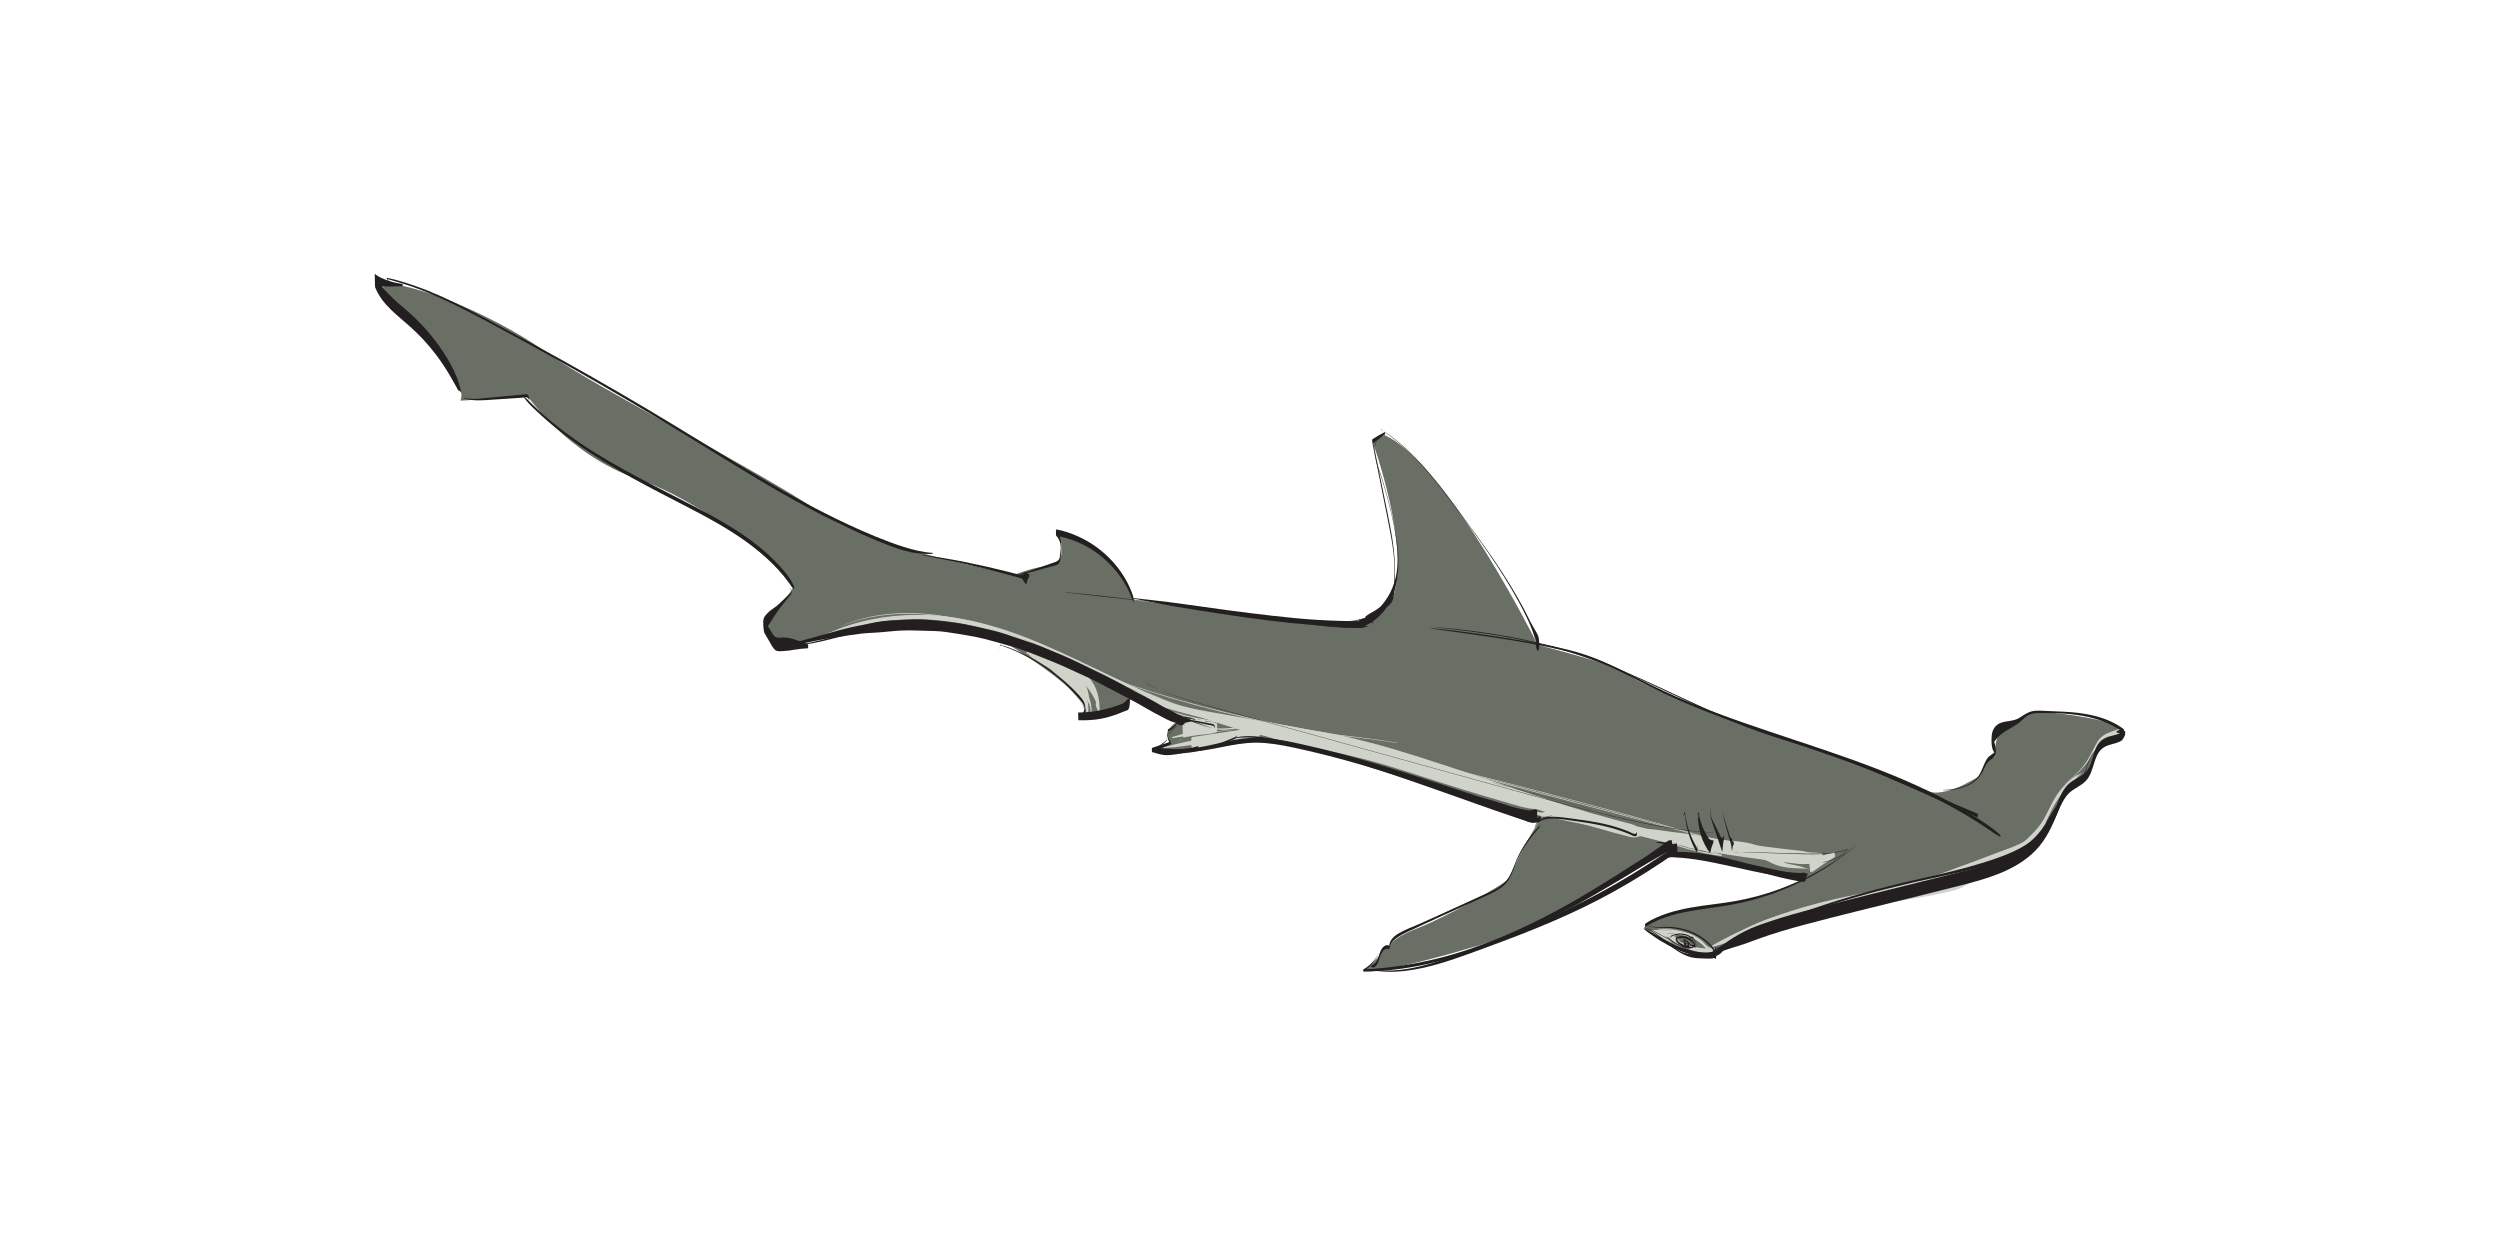 <?xml version="1.0" encoding="UTF-8"?><svg id="Layer_1" xmlns="http://www.w3.org/2000/svg" viewBox="0 0 1500 750"><defs><style>.cls-1{fill:#cfd3ca;}.cls-2{fill:#231f20;}.cls-3{fill:#696f64;}</style></defs><g><g><path class="cls-3" d="M986.74,556.8c-.16-.1-.26-.16-.26-.16,0,0-.38,2.29,.26,.16Z"/><path class="cls-3" d="M1267.96,434.57c-9.33-3.75-38.92-8.18-47.87-7.23-8.95,.95-10.61,8.28-14.94,9.27-4.33,1-8.33,4.99-7.83,13.99,.5,9-2.83-3.33-9.16,14.66,0,0-22.32,14.97-32.65,8.82,0,0-66.96-25.84-87.33-32.03-20.37-6.19-88.02-32.52-91.13-37.3-3.11-4.78-54.41-17.8-54.41-17.8,0,0-54.15-109-92.04-125.95l-6.91,4.37s23.02,64.1,12.01,92.85c-11.01,28.75-100.96,8.48-100.96,8.48l-54.66-6.68s-4.97-28.67-44.62-40.51c0,0,5.66,19.15-4.66,19.82-10.33,.67-21.66,5.33-21.66,5.33,0,0-85.73-15.07-117.66-37.52-31.93-22.45-135.38-75.47-162.45-94.94s-71.41-39.97-99.38-42.71c0,0-3.95,4.8,23.45,26.96,.25,.93,.58,1.85,1.02,2.73,.91,1.82,1.96,3.57,3.07,5.28,2.26,3.47,4.85,6.7,7.39,9.97,2.56,3.29,5.06,6.62,7.17,10.22,2.1,3.59,3.82,7.36,5.23,11.26-.1,2.86-.64,4.49-.64,4.49l40.31-2.55s24.51,35.24,65.88,49.53c40.44,13.97,87.76,52.74,93.63,64.62-.57,.99-1.16,1.97-1.77,2.94-1.79,2.8-3.75,5.49-5.68,8.19-4.76,2.31-9.75,4.79-9.56,10.35,.4,11.49,14.82,13.53,14.82,13.53,0,0,67.32-22.64,107.18-10.02,5.7,1.81,11.95,3.97,18.5,6.39,68.54,41.74,47.86,46.43,47.86,46.43,18-1.21,27.93-6.72,33.39-12.03,10.23,4.82,18.35,8.88,22.85,11.42,1.33,.75,3.02,1.52,4.99,2.3-13.88,7.2-6.28,14.28-6.28,14.28l-8.78,4.68s9.1,1.19,23.77-1.6c9.87-1.88,30.4-3.38,42.78-4.17,17.76,3.6,32.56,6.09,32.56,6.09l124.5,38.35,7.49,1.87c-8.57,11.56-18.32,33.75-19.5,36.03-1.57,3.02-37.96,23.51-54.95,29.99-16.99,6.48-16.79,11.45-16.79,11.45,0,0-4.43-.91-5.03,2.84-.6,3.74-10.44,10.99-10.44,10.99,3.39,3.77,64.84-12.32,98.89-24.76,22.44-8.2,58.86-32.56,81.08-48.22l7.9,1.97,75.81,16.69s-31.41,14.12-48.46,14.85-44.82,7.57-46.09,12.31c-.2,.74-.35,1.27-.47,1.66,2.87,1.79,30.21,18.59,41.7,15.75,0,0,87.35-35.28,116.37-37.47,29.02-2.19,72.78-15.13,79.99-30.18,7.21-15.05,11.31-28.69,17.32-32.53,6.01-3.84,12.42-9.99,15.04-19.54,2.62-9.55,13.65-9.82,14.6-10.33,.95-.51,5.52-4.19-3.81-7.94Z"/></g><path class="cls-1" d="M1070.89,515.95c4.45,.04,8.89-.1,13.32-.44s8.81-1.17,13.23-1.48c.04,0,.04-.67-.02-.68-4.35-.66-8.93,.75-11.71,4.28-.23,.29,.06,2.74,.07,2.73,2.11-.59,4.17-1.35,6.14-2.3s3.74-2.2,5.62-3.31c.45-.26-.21-2.72-.07-2.78-2,.85-3.96,1.78-5.88,2.8-2.01,1.08-3.76,2.3-5.52,3.76l.12,4.88c3.55-3.18,7.47-5.72,11.89-7.54l-.1-3.87c-4.13,1.46-8.04,3.63-11.04,6.86-.37,.4-.17,1.78-.15,2.29,0,.2,.28,2.26,.27,2.28,4.42-3.18,8.97-6.38,13.71-9.08,.54-.31-.23-3.3-.08-3.36-2.27,.92-4.6,1.69-6.98,2.28s-4.9,.94-7.27,1.63l.09,3.8c2.08-1.21,4.48-2.42,6.88-2.7,.32-.04,.09-4.2-.1-4.2-1.26,.03-2.5-.11-3.75-.18-1.35-.08-2.72-.12-4.07-.24s-2.56-.53-3.88-.77-2.71-.28-4.05-.43c-5.63-.62-11.25-1.29-16.86-2.03-11.22-1.47-22.41-3.22-33.57-5.09-3.07-.52-6.14-1.05-9.2-1.6-1.6-.29-3.22-.72-4.84-.88-.86-.09-1.55,.23-2.39,.46-.79,.21-1.59,.37-2.39,.54-.36,.08-.29,3.91,.1,4.15,1.37,.82,2.72,1.94,4.15,2.63,1.25,.6,2.98,.68,4.35,.94,2.74,.52,5.49,1.02,8.23,1.52,5.57,1,11.15,1.91,16.75,2.75,11.19,1.68,22.41,3.13,33.65,4.34,1.55,.17,3.1,.33,4.65,.49s2.84-.02,4.32-.06,3.06,.02,4.52-.35c1.59-.4,2.98-1.11,4.37-1.97l-.1-4.2c-2.02,1.47-4.46,2.46-6.87,3.1-.35,.09-.07,3.8,.09,3.8,4.85,0,9.97-2.25,14.24-4.35l-.08-3.36c-4.37,2.91-9.07,5.47-13.74,7.88l.11,4.56c3.31-3.06,6.84-5.77,11.02-7.55,.59-.25-.18-3.84-.1-3.87-4.33,1.37-8.44,3.58-11.91,6.53-.41,.35-.18,1.97-.17,2.45,0,.23,.32,2.41,.29,2.44,3.75-2.93,7.4-6,11.35-8.67l-.07-2.78c-3.25,2.79-7.68,4.55-11.76,5.65l.07,2.73c2.87-3.59,7.01-6.07,11.66-6.33l-.02-.68c-4.24,1.15-8.85,1.5-13.22,1.91s-8.87,.62-13.32,.66v.04h0Z"/><path class="cls-1" d="M1005.46,504.88c4.85,1.15,9.67,2.32,14.58,3.18s9.56,1.67,14.34,2.49c9.56,1.65,19.13,3.29,28.7,4.93l8.22,1.41,3.87,.66c1.48,.25,2.86,.65,4.34,.24,.03,0,.02-.37,0-.39-2.08-1.28-4.89-1.34-7.26-1.74l-7.25-1.23-14.19-2.41c-9.61-1.63-19.22-3.26-28.83-4.92-2.75-.48-5.5-.9-8.25-1.32s-5.49-.66-8.24-1c0,0-.01,.1,0,.1h0Z"/><path class="cls-1" d="M1085.61,521.73c-1.76-.66-3.43-1.39-5.26-1.88s-3.76-.82-5.66-1.2-3.68-.79-5.28-1.74c-1.77-1.04-3.15-2.42-4.73-3.71-3.01-2.46-6.14-4.41-9.81-5.73s-7.11-1.99-10.78-2.5c-2.29-.32-4.59-.45-6.9-.58s-4.79-.49-7.11-.13c-.3,.05-.29,3.89,.1,3.99,1.95,.5,3.7,1.56,5.6,2.22s4.03,1.23,6.09,1.67c4.28,.92,8.65,1.46,12.98,2.11,4.78,.72,9.56,1.43,14.34,2.13l7.42,1.08c2.54,.37,5.02,1.12,7.39-.17,.04-.02,.02-.44-.01-.47-1.26-1.03-2.38-1.56-3.99-1.83-1.15-.19-2.31-.34-3.46-.51l-7.42-1.08c-4.78-.7-9.56-1.38-14.34-2.06-4.33-.62-8.69-1.13-12.97-2.01-4.04-.84-8.75-2.03-11.72-5.07l.1,3.99c1.95,.92,4.1,1.34,6.18,1.88s4.24,1.12,6.39,1.57c3.61,.76,7.27,1.31,10.83,2.25s6.72,2.53,9.98,4.17c2.97,1.49,6.39,2.12,9.68,2.54,2.09,.26,4.18,.32,6.27,.37,1.99,.04,4.22,.04,6.1,.79,0,0,.01-.09,0-.1h0Z"/><path class="cls-1" d="M992.25,557.52c.43-.12,.92-.08,1.36-.1l1.36-.05,2.62-.09c1.78-.06,3.56-.13,5.33-.23,.02,0,.01-.16,0-.16-1.78,.07-3.56,.17-5.33,.27l-2.61,.15-1.25,.07c-.48,.03-1,.12-1.47,.04,0,0,0,.1,0,.1h0Z"/><path class="cls-1" d="M995.25,558.49c-.03,.16-.11,.21-.25,.14-.08-.34,.04-.49,.34-.44,.35-.16,1.09-.04,1.48-.04,.93,0,1.86,.02,2.79,.07,1.99,.11,3.98,.37,5.93,.76,3.92,.78,7.72,1.99,11.32,3.73-.07-.03,.19-1.07-.03-1.13-.45-.13-.89-.28-1.33-.44,.01,0-.05,.42,.01,.47,.46,.36,.91,.73,1.35,1.11l-.03-1.13c-4.93-2.36-10.19-3.77-15.65-4.04-1.32-.07-2.65-.07-3.97-.01-.63,.03-2.32-.17-2.5,.73-.09,.47,.55,.7,.56,.25,0-.05-.02-.09-.01-.01h0Z"/><path class="cls-1" d="M997.64,560.56c-.72,.06-1.32-.76-1.49-1.37v.16c1.07,.33,2.12,.92,3.12,1.43s2.01,1.09,3.01,1.63,1.93,1.08,2.86,1.67c.46,.29,.9,.6,1.37,.87,.15,.08,.48,.36,.66,.29,.06-.2,.17-.25,.32-.14,.11,.04,.22,.07,.32,.11,0,0,.04-.52-.01-.59-.32-.37-.48-.83-.81-1.19-.15-.17-.36-.31-.53-.45-.43-.34-.9-.62-1.37-.9-.92-.54-1.87-1.03-2.86-1.45s-1.96-.69-2.99-.93-2.08-.31-3.1-.55c-.01,0,0,.15,0,.16,.25,.82,.79,1,1.5,1.32,0,0,.01-.1,0-.1h0Z"/><path class="cls-1" d="M999.33,559.19c-.08-.4-.47-.32-.63-.02-.38,.74,1.31,2.07,1.65,2.44,2.49,2.67,5.57,4.68,8.84,6.27s6.64,2.71,10.17,3.32c1.75,.31,3.53,.49,5.31,.55,.83,.03,1.68,.03,2.49-.14,1.04-.23,1.34-1.08,1.94-1.92,.06-.09-.02-.81-.03-.81-.44,.18-.46,.14-.91,.05-.39-.08-.43-.14-.88-.02-.62,.16-1.26,.21-1.9,.22-1.42,.02-2.85-.09-4.26-.26-2.84-.34-5.67-.98-8.38-1.89s-5.19-2.06-7.59-3.48c-1.19-.71-2.39-1.38-3.54-2.14-.52-.34-1.06-.66-1.58-.99-.21-.13-.77-.4-.91-.61l-.14-.71c.16-.07,.28-.01,.34,.17,0,0,0-.02,0-.03h0Z"/><path class="cls-1" d="M1030.41,570.2c2.6-2.09,5.81-3.69,8.74-5.26s6.03-3.12,9.1-4.54c6.21-2.86,12.62-5.3,19.1-7.48s13.23-4.08,19.98-5.67c3.22-.76,6.53-1.18,9.8-1.67,3.44-.52,6.87-1.2,10.28-1.91,6.86-1.42,13.77-2.66,20.59-4.25,6.96-1.62,13.92-3.3,20.83-5.13,3.89-1.03,7.68-2.34,11.55-3.43s7.33-2.11,11-3.17c7.68-2.2,15.19-5.07,22.68-7.84,4.12-1.52,8.14-3.22,12.17-4.96,3.75-1.62,7.47-3.24,10.86-5.55,3.04-2.08,5.88-4.67,7.72-7.9,1.98-3.47,2.96-7.56,3.15-11.53,.02-.38,.09-.88-.03-1.24-.07-.22-.09-.37-.11,0-.21,3.1-1.89,5.54-3.76,7.91-2.15,2.72-4.59,5.07-7.47,6.99-6.16,4.11-13.16,6.05-19.99,8.69-7.36,2.85-14.74,5.62-22.18,8.27-3.82,1.36-7.58,2.9-11.42,4.23s-7.35,2.26-11.06,3.35c-13.5,3.95-27.25,6.88-40.95,10.07-6.8,1.59-13.45,3.41-20.08,5.61-6.5,2.15-13.17,3.82-19.68,5.95-7.23,2.36-14.33,5.1-21.16,8.44-3.37,1.65-6.67,3.42-9.87,5.37-1.68,1.02-3.33,2.08-4.96,3.18s-3.16,2.39-4.84,3.38c-.02,.01,.01,.09,0,.1h0Z"/><path class="cls-1" d="M1238.08,470.61c3.38-2.16,6.52-4.68,9.34-7.54,1.39-1.41,2.72-2.9,3.97-4.43,1.16-1.42,2.44-2.77,3.46-4.31,2.27-3.43,3.54-7.57,7.16-9.9,1.71-1.1,3.64-1.76,5.56-2.38,1.06-.34,2.12-.65,3.14-1.1,1.23-.53,1.82-1.02,2.46-2.19,.1-.18,.13-2.06-.08-2.07-1.08-.1-1.88,.63-2.85,1.06-.9,.39-1.83,.7-2.76,1.03-1.92,.68-3.86,1.41-5.56,2.56-3.53,2.4-4.9,6.58-6.91,10.15-1.09,1.93-2.04,3.96-3.32,5.78-1.2,1.7-2.49,3.32-3.89,4.86-2.91,3.19-6.18,6.01-9.73,8.46,0,0,0,.04,0,.04h0Z"/><path class="cls-1" d="M1249.18,463.79c-1.67,.87-3.46,1.5-5.02,2.57-1.65,1.13-3.12,2.4-4.52,3.82-2.83,2.86-5.25,6.05-7.25,9.55-2.23,3.89-3.94,8.06-6.2,11.93-1.95,3.34-4.29,6.12-7.03,8.83-3.41,3.38-6.53,6.85-11.08,8.72-.28,.11-.2,1.94,.05,1.96,3.21,.15,7.25-.51,9.83-2.6,3.28-2.66,5.35-6.7,7.19-10.41,4.03-8.12,7.32-16.51,13.23-23.53,1.62-1.93,3.41-3.71,5.21-5.48s3.56-3.72,5.6-5.25c.02-.01,0-.1,0-.1h0Z"/><path class="cls-1" d="M1025.64,568.54c1.21-.31,2.49-.43,3.67-.83,1.36-.46,2.73-.91,4.11-1.33,2.46-.77,4.94-1.45,7.4-2.2,5.1-1.56,10.24-2.95,15.39-4.32s10.36-3.2,15.58-4.64,10.5-2.92,15.76-4.31c10.56-2.79,21.23-5.2,31.98-7.16,10.68-1.95,21.44-3.37,32.14-5.19,5.93-1.01,11.85-2.19,17.71-3.57,1.5-.35,3-.71,4.47-1.17,1.58-.49,2.97-1.12,4.42-1.91,2.98-1.61,5.9-3.36,8.68-5.29,.24-.17,.02-2.28-.06-2.27-1.23,.1-2.49,.44-3.71,.4-1.41-.04-2.79,.17-4.19,.28-1.17,.09-2.4,.07-3.56,.29-1.35,.26-2.69,.64-4.01,.99-5.23,1.39-10.5,2.46-15.83,3.41-10.67,1.91-21.42,3.33-32.11,5.19-10.77,1.88-21.46,4.14-32.05,6.85-10.66,2.72-21.07,6.08-31.41,9.84-5.87,2.14-11.5,4.9-17.13,7.58-2.92,1.39-5.8,2.86-8.67,4.37-1.43,.75-2.87,1.49-4.31,2.25s-2.84,1.79-4.28,2.69c0,0,0,.04,0,.04h0Z"/><path class="cls-1" d="M920.66,488.71c1.33,.53,2.64,.49,4.05,.49h12.12c.08,0,.12-1.49-.04-1.51-.58-.08-.98-.41-1.6-.48-.53-.07-1.07-.08-1.6-.09-1-.03-2-.02-3,.03s-1.99,.16-2.98,.31-2.13,.58-3.13,.5l.06,2.65c1.37-.05,2.84-.71,4.2-.98,1.48-.29,2.99-.49,4.49-.6s2.89-.13,4.34-.07c.72,.03,1.44,.08,2.16,.15,.39,.04,.78,.1,1.18,.14,.57,.05,.7,.1,1.16-.35l-.04-1.76c-.68,.63-1.54,.54-2.43,.62-.02,0-.02,.35,0,.35,.91,.14,1.77,.13,2.47,.79,0,0,.07-.73,.07-.77,0-.23,.06-.77-.09-.96-.58-.73-1.09-.73-1.99-.83-.72-.08-1.44-.14-2.16-.18-1.51-.08-3.03-.07-4.53,.03s-2.88,.27-4.3,.53-3.3,.48-4.59,1.25c-.21,.12-.09,1.12-.09,1.33,0,.11,.14,1.32,.15,1.32,.89-.53,2.11-.65,3.12-.82s1.98-.29,2.98-.37,2-.11,2.99-.1c.53,0,1.06,.05,1.6,.06,.58,.01,1.04-.23,1.58-.17l-.04-1.51-8.07,.24-3.82,.12c-1.47,.04-2.87,.02-4.24,.62v.04h0Z"/><path class="cls-1" d="M922.96,488.1c19.49,.12,39.6,2.85,57.93,9.69l-.02-.84c-3.87-1.13-7.75-2.25-11.63-3.38s-7.69-2.67-11.61-3.79c-7.66-2.19-15.42-4.04-23.12-6.11-3.83-1.04-8.01-1.82-11.54-3.67-3.73-1.96-7.48-3.21-11.53-4.38-7.65-2.21-15.29-4.46-22.92-6.74-15.25-4.54-30.37-9.44-45.53-14.29s-29.81-8.76-45.03-12.04c-7.49-1.61-15-3.1-22.51-4.6-7.61-1.52-15.3-1.8-22.87-3.43-14.79-3.19-29.69-5.71-44-10.82-28.35-10.12-54.58-24.99-82.2-36.8-27.13-11.61-57.04-20.6-86.85-17.11-3.7,.43-7.36,1.06-10.99,1.85-.09,.02,0,.67,.02,.67,29.58-5.57,59.87,1.26,87.47,12.02,28.1,10.95,54.29,26.14,82.1,37.73,14.32,5.96,29.03,10.64,43.82,15.26,7.41,2.31,15.11,3.37,22.43,5.96,7.21,2.55,15.06,3.53,22.54,5.05,15.1,3.07,30.13,6.42,44.89,10.85s30.29,9.73,45.49,14.39c7.6,2.33,15.21,4.65,22.87,6.81,7.44,2.1,15.17,5.05,22.94,5.18,3.84,.07,7.81,1.56,11.51,2.52s7.69,1.98,11.54,2.95,7.69,1.98,11.56,2.79,7.71,1.14,11.57,1.87,7.72,1.44,11.6,2.1c0,0,.09-.8-.02-.84-9.41-2.91-18.8-5.47-28.56-7-9.72-1.52-19.52-2.16-29.35-1.9v.04h0Z"/><path class="cls-1" d="M684.22,417.98c0-.36-.15-1.33,.19-1.49s.79,.46,1.07,.7c.76,.64,1.55,1.26,2.35,1.86,1.53,1.14,3.13,2.2,4.78,3.18,3.23,1.92,6.65,3.53,10.16,4.88,7.24,2.78,14.81,4.46,22.45,5.7,4.39,.72,8.78,1.2,13.21,1.57,0,0,.02-.23,0-.23-14.82-2.48-30.22-4.02-43.76-11.07-3.72-1.94-7.21-4.27-10.39-7.02v.02l-.05,1.88s0,.04,0,.02h0Z"/><path class="cls-1" d="M709.74,443.84c-1.23,.08-2.4,.58-3.31,1.4-.02,.02,.01,.09,0,.1,.91-.82,2.08-1.32,3.31-1.4,0,0,0-.1,0-.1h0Z"/><path class="cls-1" d="M699.77,449.25c-.63-.22-1.22-.51-1.83-.79v.44c7.78-.47,15.54-1.72,23.26-2.72,7.77-1,15.49-2.38,23.22-3.6l-.1-4.07c-1.19,.09-2.36-.18-3.54-.03s-2.39,.46-3.57,.71c-2.41,.52-4.83,1.06-7.26,1.49-4.91,.87-9.83,1.48-14.82,1.61l.2,8.09c6.74-1.01,13.48-2.02,20.22-3.03,3.29-.49,6.58-.98,9.87-1.47,1.73-.26,3.46-.49,5.18-.77,.4-.06,.85-.1,1.23-.22,.58-.18,.6-.48,1.01-.99,.76-.96,1.88-1.38,2.88-2.06,.29-.2,.21-3.06-.08-3.17-.41-.16-.82-.33-1.25-.43-.33-.08-.96,.04-1.24-.13-.73-.42-.54-1.29-1.52-1.32-.32-.01-.67,.07-.99,.11-1.73,.23-3.45,.52-5.18,.78-3.37,.51-6.74,1.02-10.11,1.53-6.74,1.02-13.48,2.04-20.22,3.07-.75,.12-.27,8.11,.2,8.09,4.96-.14,9.97-.62,14.82-1.68,2.46-.54,4.88-1.18,7.24-2.04,1.2-.44,2.43-.9,3.55-1.52,1.27-.7,2.3-1.74,3.48-2.57,.48-.34-.05-4.08-.1-4.07-7.73,1.48-15.51,2.83-23.2,4.53s-15.57,3.21-23.18,5.42c-.05,.01-.04,.43,.01,.44,.61,.13,1.22,.25,1.82,.45,0,0,.02-.09,0-.1h0Z"/><path class="cls-1" d="M741.67,437.77c-12.89,.89-25.68,2.38-38.43,4.45l.02,.69c4.4-1.11,8.92-1.66,13.38-2.46,2.24-.4,4.48-.77,6.72-1.17,1.12-.2,2.24-.39,3.37-.58,.47-.08,.97-.23,1.44-.24,.35-.15,.67-.1,.97,.13,.29,.27,.62,.48,.98,.64,.06,.03,.18-2.48,.17-2.68,0-.36,.13-2.51-.3-2.67-3.08-1.18-6.9-.95-10.14-.69s-6.7,.69-10.02,1.27l.2,8.05c2.84-1.32,5.77-2.4,8.81-3.17,.71-.18,.19-8.15-.2-8.16-1.51-.05-3.27-.36-4.74-.03l.19,7.93c.81-.42,1.48-.86,2.13-1.49,.73-.71,1.5-1.12,2.37-1.63,1.47-.85,2.97-1.62,4.53-2.29,.21-.09-.03-1.92-.05-1.92-1.53,.15-3.05,.18-4.58,.11-.72-.04-1.51,.05-2.18-.24-.83-.36-1.51-.48-2.42-.48-.37,0-.24,3.64-.23,3.98,.03,.93,.06,1.87,.16,2.8,.02,.2,.04,1.09,.26,1.16,1.46,.41,3.24,.22,4.75,.26l-.2-8.16c-3.05,.79-5.99,1.87-8.81,3.29-.2,.1-.2,1.15-.21,1.18-.06,.94-.05,1.9-.03,2.85,0,.29,.17,4.07,.43,4.02,3.31-.68,6.65-1.22,10.01-1.6s7-.44,10.08-1.67l-.13-5.36c-.65,.63-1.03,1.25-1.9,1.53-.46,.15-.97,.23-1.44,.34-1.12,.26-2.24,.53-3.36,.8-2.24,.54-4.48,1.14-6.71,1.74-4.48,1.2-8.85,2.77-13.35,3.92-.09,.02,0,.7,.02,.69,12.74-2.11,25.57-3.81,38.41-5.11v-.04h0Z"/><path class="cls-1" d="M722.34,436.34c7.5,1.98,15.3,2.15,22.75-.09,.04-.01,0-.35,0-.35-7.49,1.37-15.24,1.65-22.75,.25,0,0-.02,.19,0,.2h0Z"/><path class="cls-1" d="M616.43,391.14c2.03,.14,4.12,.79,6.08,1.33s3.85,1.15,5.73,1.85c3.91,1.45,7.54,3.49,11.11,5.63s6.29,4.93,9.14,7.77c1.45,1.45,2.61,3.12,3.86,4.73,1.13,1.46,2.21,2.97,3.15,4.56s1.79,3.37,2.4,5.17c.29,.85,.53,1.72,.69,2.61-.01-.07,.09,.54,.06,.33-.03-.18,.09,.62,.03,.23-.04-.27-.04-.99,0,.11,.03,.59,.06,1.18,.13,1.77l.31-5.76c-.59,.65-1.08,.68-1.46,.09-.15-.15-.17,.76-.17,.84,0,.45-.04,1.04,.14,1.47,.45,1.05,1.06,2.22,1.18,3.37,.03,.31,.06,1.61,.43,1.82,.34,.19,.4-.92,.42-1.06,.69-8.18-1.54-17.7-8.13-23.19-1.33-1.1-2.79-2.12-4.2-3.1-.68-.47-1.39-.93-2.13-1.32-.8-.42-1.69-.63-2.51-1.03-3.88-1.92-7.63-3.78-11.77-5.08-2.36-.74-4.72-1.47-7.14-2s-4.93-.69-7.35-1.22c0,0-.01,.1,0,.1h0Z"/><path class="cls-1" d="M615.71,392.01c6.77,2.29,12.51,6.7,17.24,12s9.39,9.83,13.69,15.13c1.21,1.5,2.48,2.98,3.58,4.56,.56,.81,1.09,1.66,1.48,2.56,.08,.18,.14,.37,.21,.54l.11,.38-.17-3.24c-.19,.82-.12,1.74-.17,2.57l.46,2.14c.06-.59,.23-1.15,.38-1.72,.12-.44,.08-.98,.03-1.42,0-.09-.14-.8-.21-.65,.46-1.05-.65,6.66,.22,5.04,.07-.12,.09-.23,.15-.36,.26-.58,.26-1.32,.3-1.94,.11-1.75,.06-3.53-.15-5.27-.27-2.25-1.02-4.27-2.29-6.15-2.13-3.16-4.82-6.04-7.32-8.91-2.37-2.72-4.79-5.56-7.61-7.83-2.53-2.03-5.58-3.73-8.62-4.84-3.76-1.37-7.36-2.7-11.35-3.27-.01,0-.08,.63,.02,.67h0Z"/><path class="cls-1" d="M646.43,411.38c2.13,2.05,3.97,4.08,5.34,6.73,1.3,2.51,2.39,5.37,2.54,8.21l.41-2.66c-.08-.38-.17-.69-.33-1.02-.38-.33-.58-.74-.6-1.21-.08-.59-.13-1.18-.17-1.78-.1-1.22-.32-2.4-.55-3.6-.43-2.17-1.17-4.32-2.14-6.31-1.99-4.06-5.13-6.7-8.9-9.06-4.19-2.63-8.4-5.22-12.61-7.82-2.13-1.31-4.26-2.62-6.38-3.93l-3.19-1.96c-1.16-.71-2.06-1.34-3.37-.54l.29,1.25-.03-.29-.02,2.39c.19-.75,.67-1.43,1.15-2.02,.16-.19,.17-2.09-.05-2.11-.78-.08-.86,.28-1.35,.79-.4,.42-.25,1.7-.24,2.2,0,.8-.12,2.04,.29,2.77,.81,1.47,1.67,2.6,3.1,3.48l2.98,1.83c2.13,1.31,4.26,2.62,6.38,3.93,4.23,2.6,8.47,5.16,12.7,7.76,3.59,2.2,6.83,4.62,8.96,8.35,.85,1.49,1.46,3.09,2.24,4.6,.11,.22,.19,.47,.34,.66,.46,.57,.6,.2,.77,1.22,.26,1.49,.2,2.99,.51,4.48,.15,.73,.35-.15,.38-.38,.13-.93,.06-1.91-.02-2.84-.24-2.9-.95-5.84-2.67-8.23-1.41-1.96-3.49-4.01-5.76-4.93,0,0,0,.03,0,.04h0Z"/><path class="cls-1" d="M490.73,383.53c33.49-14.34,71.29-16,105.74-4.12,17.13,5.91,32.9,14.57,48.99,22.76,16.53,8.41,33.2,16.26,50.97,21.72s36.9,9.82,55.66,13.46c9.46,1.84,18.97,3.36,28.42,5.23s18.3,4.39,27.45,6.68c36.41,9.11,71.7,22.02,107.23,33.98,17.62,5.93,35.36,11.58,53.31,16.42,2.22,.6,4.43,1.21,6.66,1.75s4.87,1.54,7.13,.82,3.83-1.39,6.16-.92,4.79,.95,7.19,1.38c9.18,1.65,18.32,3.4,27.58,4.59,4.56,.59,9.13,1.08,13.71,1.48-.01,0,.01-.43-.01-.43-9.31-.92-18.58-2.23-27.8-3.88-4.51-.81-9.04-1.64-13.5-2.71-2.24-.54-4.48-1.08-6.72-1.64-1.25-.32-2.3-.5-3.36-1.28-1.32-.98-2.58-2.04-3.88-3.05-1.7-1.33-4.14-1.66-6.22-2.22-2.37-.65-4.76-1.24-7.14-1.88-4.44-1.19-8.86-2.44-13.27-3.72-9.01-2.62-17.96-5.42-26.88-8.34-17.73-5.79-35.34-11.95-53.07-17.73s-35.7-11.89-53.91-16.54c-8.92-2.28-17.81-4.63-26.92-6.05s-18.91-3.33-28.33-5.08c-9.45-1.77-18.95-3.28-28.41-5.04s-18.51-3.03-27.59-5.32c-18.23-4.61-35.64-11.11-52.55-19.32-16.14-7.84-31.97-16.28-48.55-23.18-16.66-6.92-34.03-11.51-52.11-12.29-18.13-.78-36.64,1.78-53.61,8.3-4.22,1.62-8.34,3.45-12.39,5.45-.12,.06,.06,.73,.02,.74h0Z"/><path class="cls-1" d="M956.95,490.57l-2.18-1.23c-.53-.3-1.32-.55-1.75-.98,.31,.31,1.23,.46,1.67,.6,.86,.26,1.71,.53,2.57,.79,2.88,.88,5.77,1.74,8.66,2.59,5.78,1.69,11.58,3.3,17.4,4.86,11.71,3.14,23.48,6.03,35.3,8.69,3.33,.75,6.69,1.4,10.01,2.2,1.6,.38,3.24,.75,4.78,1.31,.8,.29,1.6,.57,2.4,.86,1.29,.46,1.96,1.35,2.91,2.33l-.19-7.55c-.87-.5-1.97-.55-2.95-.72s-1.96-.35-2.94-.53c-1.96-.35-3.93-.71-5.89-1.06-3.76-.68-7.51-1.38-11.28-1.99s-7.67-1.03-11.51-1.49-7.67-1.13-11.51-1.58c-1.79-.21-3.6-.23-5.38-.48-1.96-.28-3.92-.55-5.88-.83-3.84-.54-7.67-1.14-11.51-1.72-7.59-1.15-15.19-2.25-22.77-3.48-8.65-1.4-17.3-2.81-25.94-4.24,.11,.02-.08,1.66,.04,1.68,15.36,3.17,30.72,6.33,46.07,9.54,7.59,1.59,15.35,2.86,22.81,4.95,3.8,1.06,7.68,1.81,11.54,2.63,3.77,.81,7.52,1.72,11.29,2.53,4.22,.91,8.49,1.61,12.76,2.32,2.13,.36,4.25,.71,6.38,1.06,1.14,.19,2.29,.38,3.43,.57,1.07,.18,2.37,.62,3.43,.38,.18-.04-.02-3.46-.03-3.78-.02-.89-.05-1.78-.08-2.67,0-.13-.12-1.07-.07-1.1-.64,.44-1.36,1.14-2.11,1.26-.65,.11-1.49-.03-2.14-.04-1.45-.03-2.85-.19-4.29-.38-2.8-.38-5.57-.95-8.34-1.48-5.63-1.08-11.26-2.22-16.87-3.42-11.22-2.39-22.39-5.02-33.5-7.87-6.25-1.6-12.5-3.26-18.72-4.99,.02,0-.02,.18,0,.19l4.36,2.3s0-.04,0-.04h0Z"/><path class="cls-1" d="M503.69,375.99c20.17-8.41,42.56-9.26,63.91-5.73s42.83,11.75,62.99,21.07c20.63,9.53,40.74,20.22,61.89,28.6s44.09,13.52,67.09,16.61c23.32,3.13,46.83,4.66,70.12,8,2.91,.42,5.81,.87,8.7,1.35-.01,0,0-.19,0-.2-23.21-4.02-46.72-5.83-70.09-8.62-23.06-2.75-45.97-6.76-67.88-14.66-21.39-7.71-41.61-18.2-62.11-27.94-20.13-9.56-40.7-18.4-62.57-23.1-21.17-4.54-43.68-5.37-64.42,1.62-2.58,.87-5.12,1.86-7.62,2.95,0,0,0,.04,0,.04h0Z"/><path class="cls-1" d="M647.76,396.7c1.9,1.34,3.64,2.84,5.61,4.08s4.03,2.34,6.13,3.34c4.23,2.02,8.65,3.64,13.07,5.18,9.85,3.42,19.78,6.58,29.77,9.54,20.16,5.97,40.57,11.08,61.16,15.32,11.57,2.39,23.23,4.37,34.91,6.13,0,0,0-.15,0-.16-20.75-3.37-41.4-7.52-61.82-12.49s-40.61-10.81-60.55-17.42c-5.06-1.68-10.13-3.36-15.01-5.52-2.32-1.02-4.59-2.15-6.77-3.44s-4.65-2.81-6.51-4.67c.01,.01-.02,.09,0,.1h0Z"/><path class="cls-1" d="M683.79,412.15c18.22,11.93,40.2,15.65,61.1,20.18,23.46,5.09,46.89,10.37,70.26,15.84s46.71,11.14,69.99,17.01c23.28,5.86,46.52,11.92,69.7,18.16,23.17,6.24,46.3,12.66,69.39,19.21,2.86,.81,5.71,1.63,8.57,2.44-.01,0,.01-.15,0-.16-23.06-6.74-46.17-13.26-69.35-19.55-23.17-6.28-46.39-12.37-69.66-18.27-23.27-5.9-46.59-11.6-69.96-17.12-23.37-5.51-46.78-10.83-70.23-15.96-11.04-2.41-22.15-4.61-33.13-7.29-10.28-2.51-20.5-5.65-29.91-10.57-2.32-1.21-4.58-2.54-6.77-3.97,0,0,0,.03,0,.04h0Z"/><path class="cls-1" d="M1068.19,511.1c-16.46-1.74-32.54-5.7-48.51-9.91-16.49-4.34-32.95-8.79-49.42-13.2l-49.44-13.21c-16.48-4.4-32.95-8.81-49.44-13.18l-49.68-13.17-6.09-1.61s-.02,.19,0,.2l49.44,13.29c16.56,4.45,33.12,8.88,49.69,13.3l49.44,13.18c16.46,4.39,32.91,8.78,49.37,13.17,16.01,4.27,32.12,8.39,48.58,10.5,2.01,.26,4.03,.48,6.05,.68v-.04h0Z"/><path class="cls-1" d="M907.19,477.47c16.45,5.07,32.91,10.06,49.38,15.05,16.49,5,32.98,10.03,49.48,14.99,8.88,2.67,17.85,5.16,27.1,6.07-.02,0,.05-.74-.02-.76-19.28-5.59-38.62-10.95-57.97-16.3s-38.58-10.56-57.91-15.68c-10.94-2.9-21.9-5.76-32.86-8.59,.04,.01-.06,.6,.02,.62,22.99,6.58,46.07,12.82,69.24,18.7,23.17,5.89,46.43,11.42,69.77,16.61,13.1,2.91,26.21,5.77,39.39,8.27-.02,0,.03-.38,0-.39-23.36-5.12-46.76-10.06-70.05-15.55-23.27-5.49-46.46-11.33-69.55-17.51-12.97-3.47-25.91-7.06-38.82-10.75l.02,.62c19.44,5.01,38.86,10.13,58.24,15.36,19.31,5.21,38.58,10.52,57.83,15.95,10.9,3.07,21.77,6.27,32.66,9.4l-.02-.76c-8.22-.78-16.23-2.82-24.13-5.12s-16.2-4.85-24.3-7.28l-49.62-14.9c-9.29-2.79-18.6-5.54-27.91-8.29,.02,0-.02,.23,0,.23h0Z"/><path class="cls-1" d="M988.9,558.83c.4,.18,.58,.45,.93,.68,.32,.21,.67,.32,1.03,.44,.64,.21,1.28,.45,1.91,.7,1.25,.49,2.48,.99,3.68,1.6,2.25,1.16,4.21,2.9,6.55,3.86-.04-.02,.04-.51-.01-.59-1.7-2.35-4-3.87-6.58-5.13-1.15-.56-2.34-1.08-3.56-1.46-.62-.19-1.26-.34-1.9-.48-.35-.08-.66-.13-1.02-.11-.23,.02-.27,.07-.45,.15-.04,.11-.12,.15-.23,.13-.11,0-.23,.01-.34,.02,0,0-.01,.19,0,.2h0Z"/><path class="cls-1" d="M991.17,558.65c1.11,.73,2.32,1.22,3.54,1.74s2.44,1.06,3.7,1.4c1.14,.3,2.42,.54,3.6,.5,1.29-.04,2.56-.64,3.61-1.34,.05-.03-.02-.59-.01-.59-1.19,.07-2.34-.05-3.52-.09-1.26-.04-2.48-.13-3.73-.34s-2.38-.38-3.56-.65-2.39-.66-3.64-.68v.04h0Z"/><path class="cls-1" d="M989.95,558.61c1.84,.89,3.71,.91,5.73,1.03,1.8,.1,3.59,.21,5.39,.34,3.52,.24,7.03,.59,10.44,1.52,5.73,1.56,10.68,4.79,13.67,9.99l-.04-1.8c-.22-.35-.5-.58-.8-.86,.09,.08-.04,.53,.02,.67,.27,.67,.5,1.35,.83,1.99-.24-.46,.19-1.3-.04-1.8-2.5-5.35-8.17-8.58-13.67-10.05-3.4-.91-6.94-1.29-10.44-1.46-1.71-.09-3.42-.11-5.13-.15-2.05-.05-4-.24-5.93,.55v.04h0Z"/><path class="cls-1" d="M1015.98,562.73c2.7,1.9,5.4,3.81,8.1,5.73,.63,.45,1.27,.88,1.93,1.29,.44,.27,1.28,.9,1.65,.19,.13-.25,.16-1.44-.37-1.12-.04,.02,.03,.35,0,.35,.12-.03,.26,0,.32,.12-.01-.03,.09-.02-.05,.04-.09,.04-.19,.03-.29,.02-.55-.08-1.04-.5-1.49-.81-1.05-.72-2.17-1.33-3.27-1.98-2.18-1.28-4.36-2.57-6.54-3.87,0,0,0,.03,0,.04h0Z"/></g><g><path class="cls-2" d="M1112.85,507.84c-13.73,11.13-29.33,19.92-45.95,25.92-8.36,3.02-16.98,5.33-25.74,6.89-8.7,1.55-17.51,2.29-26.21,3.82-9.72,1.71-19.39,4.32-27.76,9.71-.41,.26,.13,1.86,.05,1.92,15.08-9.6,33.55-10.06,50.64-13.08,17.54-3.1,34.52-9.18,50.08-17.85,8.83-4.93,17.17-10.7,24.9-17.21,.02-.02-.01-.11,0-.12h0Z"/><path class="cls-2" d="M986.17,555.27c1.96,.92,3.78,2.19,5.66,3.25s3.78,2.12,5.66,3.18c3.73,2.1,7.46,4.21,11.2,6.29,3.38,1.88,6.85,3.72,10.63,4.66,3.46,.86,7.72,1.09,11.02-.48,.11-.05,.07-.62,0-.7-.35-.39-.69-.78-1.04-1.17,0,0-.05,.27,0,.34,.34,.51,.69,1.01,1.03,1.52v-.7c-1.81,.67-3.47,1.21-5.42,1.29s-3.77-.15-5.59-.59c-3.77-.91-7.25-2.72-10.63-4.58-3.74-2.06-7.46-4.13-11.19-6.2-1.89-1.05-3.77-2.1-5.66-3.14s-3.87-1.91-5.66-3.07c0,0-.02,.09,0,.1h0Z"/><path class="cls-2" d="M986.99,554.82c3.91,2.12,8.39,1.81,12.69,1.89,3.87,.08,7.69,.61,11.39,1.76s7.12,2.81,10.23,5.03c1.61,1.15,3.11,2.44,4.47,3.88s2.4,3.08,3.63,4.62c-.03-.03,.14-.78,.02-.99-.27-.46-.52-.92-.75-1.4,.02,.03-.05,.31,0,.42,.26,.64,.5,1.28,.73,1.92l.04-.94c-1.72-3.34-4.81-6.18-7.84-8.34s-6.66-3.89-10.34-4.98-7.65-1.65-11.56-1.58c-4.27,.08-8.73,.57-12.68-1.4,0,0-.02,.1,0,.12h0Z"/><path class="cls-2" d="M1027.63,570.39c19.52-8.9,39.41-17.01,59.73-23.91,20.36-6.91,41.05-12.66,62.03-17.36,10.69-2.39,21.45-4.53,32.08-7.19,9.56-2.39,19.17-5.03,28.11-9.24,3.87-1.82,7.61-3.95,11.03-6.54s6.15-5.54,8.69-8.91c2.38-3.16,4.03-6.55,5.52-10.21,1.62-3.97,3.4-8.09,6.54-11.11s7.75-4.51,10.63-7.93c2.3-2.74,3.29-6.3,4.35-9.64s2.24-7.11,5.16-9.37,6.78-2.43,10.07-3.87c.8-.35,1.48-.71,2.01-1.42,.63-.86,1.11-1.8,1.48-2.8,.15-.4,.05-1.03,.04-1.44,0-.14-.17-1.09-.13-1.13-.48,.46-1,.69-1.62,.9-.75,.26-1.43,.74-2.18,1.05-1.72,.7-3.58,1.03-5.37,1.53-3.51,.98-6.11,2.85-7.79,6.13s-2.29,6.87-3.61,10.24c-.67,1.73-1.52,3.41-2.74,4.83-1.47,1.7-3.34,2.83-5.28,3.89s-3.83,2.13-5.42,3.68c-1.46,1.42-2.64,3.11-3.63,4.88-2.16,3.88-3.41,8.18-5.03,12.29-.92,2.34-1.9,4.71-3.28,6.82-1.15,1.76-2.56,3.38-4.02,4.89-2.97,3.06-6.42,5.65-10.08,7.83-8.02,4.8-16.96,7.83-25.85,10.57-10.52,3.24-21.21,5.85-31.95,8.24-21.06,4.69-41.94,9.97-62.43,16.75-20.34,6.73-40.46,14.47-59.82,23.67-2.42,1.15-4.83,2.31-7.23,3.49-.08,.04,.02,.39,0,.39h0Z"/><path class="cls-2" d="M1165.94,474.2c8.04,.03,16.38-1.8,21.77-8.18,2.55-3.01,3.08-7.56,6.34-9.97,1.37-1.01,3.1-1.65,3.41-3.52,.43-2.59-.17-5.31-1.05-7.73-.22-.61-.41-1.23-.63-1.84l-.11-.43,.1,4.5c.08-.18,.1-.44,.17-.64,.38-1.14,1.07-2.12,1.86-3.01,1.81-2.04,3.73-3.62,6.07-5.02,2.2-1.31,4.45-2.53,6.56-3.98s3.71-3.42,5.82-4.82,4.77-1.72,7.34-1.75c2.41-.03,4.82,0,7.22,.04,4.72,.07,9.42,.36,14.1,.96,10.48,1.34,20.94,4.29,29.37,10.9l-.05-2.23c-1.49,.18-2.82,.64-4.23,1.12-.08,.03-.01,1.01,.02,1.02,1.46,.14,2.8,.27,4.26,.09,.1-.01,.12-2.1-.05-2.23-10.44-7.77-23.58-9.89-36.29-10.48-3.27-.15-6.54-.32-9.81-.43s-6.71-.53-9.83,.44-5.38,3.27-8.31,4.49-6.31,1.07-9.33,2.12c-3.38,1.18-5.29,4.07-5.61,7.58-.24,2.61-.3,5.68,.46,8.22,.22,.75,.6,1.26,1.02,1.89,.2,.31,.67,.79,.78,1.1l-.19-2.11c-.01,1.43-3.06,2.84-3.94,3.78-1.1,1.17-1.85,2.6-2.5,4.06-1.57,3.55-2.59,7.1-5.62,9.75-5.17,4.53-12.47,5.92-19.14,6.08-.02,0-.02,.23,0,.23h0Z"/><path class="cls-2" d="M1007.56,563.94c-.75,.37-1.74-.63-1.97-1.26l-.02,.93c4.28-2.17,10.18,.34,11.64,4.9l.02-1.39c-1.03-.24-2.15-.14-3.2-.15-.03,0-.03,.29,0,.31,1.04,.47,2.11,1.07,3.23,1.33,.13,.03,.06-1.27,.02-1.39-1.5-4.68-7.44-7-11.74-4.61-.16,.09-.07,.79-.02,.93,.14,.36,.33,.61,.72,.72,.5,.15,.85-.08,1.31-.22,.02,0,0-.1,0-.1h0Z"/><path class="cls-2" d="M1006.35,565.31c-.29-.62-.6-1.24-.87-1.88v.82c.41,.99,1.22,1.75,2.04,2.42,.77,.63,1.62,1.16,2.52,1.57s1.87,.73,2.86,.91c.52,.09,.98-.07,1.48-.18s1.04-.22,1.57-.28c.06,0,.03-.37,0-.41-.73-.99-1.57-1.9-2.49-2.7-.24-.21-.49-.4-.74-.6-.27-.22-.49-.49-.78-.68-.55-.37-1.12-.7-1.72-1-.05-.03-.05,.82-.03,.9,.17,.83,.37,1.65,.6,2.47,.02,.06,.04-.25,.03-.31-.17-1-.33-2-.55-2.99l-.02,.98c.56,.23,1.11,.49,1.64,.8,.24,.14,.48,.19,.7,.31,.26,.14,.51,.35,.74,.53,1.01,.77,1.86,1.68,2.6,2.7v-.41c-.53,.05-.99-.01-1.5-.14s-.97-.4-1.5-.49c-.99-.17-1.94-.42-2.87-.82s-1.73-.88-2.5-1.47c-.42-.33-.82-.69-1.19-1.07-.3-.31-.52-.7-.93-.86-.02,0-.09,.73,0,.83,.32,.34,.59,.73,.89,1.1,0,0,0-.03,0-.04h0Z"/><path class="cls-2" d="M1002.97,562.56c-.08,.28-.6,.17-.64-.1-.04-.24,.41-.47,.58-.57,.55-.3,1.16-.52,1.76-.7,1.25-.37,2.57-.53,3.88-.47s2.54,.32,3.74,.77,2.22,1.24,3.37,1.83c0,0,.04-.33,0-.38-1.02-1.19-2.57-1.89-4.05-2.33-1.58-.47-3.25-.62-4.88-.43-.8,.09-1.59,.27-2.35,.53-.6,.2-1.53,.46-1.95,.98-.17,.21-.26,.58-.19,.85,.1,.36,.55,.46,.74,.1,.01-.02,0-.1,0-.09h0Z"/><path class="cls-2" d="M1015.97,562.79c.22,.05,.12,.6,.04,.77-.05,.1-.07,.13-.18,.15s-.13,.02-.23,.07c-.21,.12-.46,.21-.71,.2-.32,0-.49-.18-.68-.42-.01-.02-.03-.1-.04-.1,.05,.02-.07,.27,0,.19,.03-.04,.04-.15,.06-.2,.06-.14,.15-.27,.25-.39,.17-.19,.41-.34,.67-.37,.41-.04,.61,.26,.83,.56,.51,.69,.92,1.45,1.22,2.25,.36,.96,.54,1.98,.55,3.01,0,.05,.03,.21,.04,.07,.08-1.18-.08-2.37-.46-3.49-.19-.57-.44-1.13-.74-1.65-.15-.26-.31-.51-.49-.75-.15-.21-.32-.51-.54-.65-.33-.21-.77-.02-1.03,.21-.28,.26-.44,.61-.47,.99s-.04,.85,.2,1.16,.66,.39,1,.22c.18-.09,.38-.24,.48-.42,.05-.09,.05-.21,.09-.3,.03-.06,.07-.11,.11-.16,.05-.08,.08-.17,.11-.27,.08-.3-.01-.49-.11-.77,0,0-.02,.09,0,.1h0Z"/><path class="cls-2" d="M1009.58,565.04c-.03,.07-.09,0-.13-.03,0,0-.02-.04-.03-.04,0,0-.02,.06,0,.06h0s.04-.05,.06-.06c.03-.02,.06-.03,.1-.04,.07-.02,.15-.03,.23-.04s.16,0,.23,.03c.1,.06,.15,.18,.18,.29,.01,.05,.02,.12,.03,.15,0,.07,0-.08,0,.03v.07s0,.09,0,.14c.01,.37,.02,.81,.23,1.13,.05,.08,.13,.17,.22,.19,.04,0,.07,0,.11,0,.12-.03,.04-.05,.24,0,.12,.04,.13-.86,.13-.89,0-.22,0-.43-.03-.65-.02-.14-.02-.35-.1-.47-.06-.08-.12-.07-.19-.02-.12,.08-.17,.21-.21,.34-.08,.31-.07,.66-.06,.98,0,.28,.02,.56,.08,.83,.03,.17,.08,.35,.19,.49,.07,.09,.16,.17,.26,.23,.08,.05,.19,.07,.29,.07,.11,0,.24,0,.31-.09,.06-.08,.1-.19,.13-.29,.03-.14,.05-.36,.07-.47l-.03,.11c.09-.19,.12-.4,.12-.61,0-.07,0-.14-.01-.21,0,0-.01-.09-.03-.05,.02-.04-.19-.31-.28-.4-.05-.05-.07-.06-.13-.07-.08-.01-.16-.04-.23-.07-.08-.04-.14-.09-.22-.13-.07-.04-.14-.07-.2-.12l.04,.04s-.06-.05-.08-.08c-.02-.03-.08-.14-.04-.05,.02,.04,.02,.05,.01,.03,.13,.54,.14,1.1,.04,1.67,.03-.09-.03,.06-.01,.03,.03-.04,.05-.09,.08-.13l-.04,.04s.11-.1,.16-.06l-.04-.04h0l-.1-.46v.05l.04-.94c-.05,.13-.21,.52-.42,.38-.06-.04-.11-.14-.14-.2-.01-.03-.02-.06-.03-.09,0,0-.01-.06,0-.02,0,0-.01-.11,0-.04-.02-.23-.02-.46-.06-.69-.05-.26-.15-.59-.48-.49-.19,.06-.4,.3-.43,.51,0,.06-.02,.17,.06,.19,.02,0,.05,0,.07,0,.04,0,.04,.05,.05,.03,.02-.02-.01-.08,0-.09h0Z"/><path class="cls-2" d="M1011.92,564.19c.06,.03,.11,.2,.13,.26s.05,.12,.08,.19c.08,.19,.14,.38,.21,.57,.08,.24,.07,.51,.14,.76l.05,.19c-.02-.15-.01-.11,.01,.11,.02,.14,.05,.27,.1,.41,.24,.58,.51,1.16,.77,1.74l-.05-2.24c-.03,.08-.09,.15-.15,.21l.04-.04c-.09,.09-.21,.13-.27,.24-.07,.13-.14,.36-.3,.4-.12,.03-.37,.02-.41-.13-.03-.11-.06,.02-.06,.06-.02,.15-.01,.3,0,.45,.03,.34,.16,.62,.43,.83,.16,.12,.25,.26,.36,.42,.05,.07,.09,.13,.19,.11,.05-.01,.1-.04,.15-.07,.23-.17,.24-.53,.26-.78,.02-.3,.02-.6,0-.89-.02-.23-.03-.47-.09-.69-.04-.13-.11-.25-.18-.37l-.65-1.24-.04-.04c-.05,.06-.1,.07-.15,.04-.12,.07-.2,.07-.25-.02-.03-.03-.06-.08-.08-.12-.08-.14-.17-.29-.21-.44,0-.01-.02,.08,0,.09h0Z"/><path class="cls-2" d="M986.48,556.72c1.74,.81,3.46,1.54,5.09,2.57,1.52,.96,2.97,2.04,4.38,3.16,2.92,2.33,5.69,4.84,8.75,6.99s6.59,4.15,10.31,5c2.28,.52,4.65,.56,6.98,.65,1.23,.05,2.46,.09,3.69,.09,.56,0,1.12,0,1.67-.1,1.16-.21,.87-.54,2.07,.3,.28,.19,.49-3.86,.49-3.86-.02-.91,.21-2.54-.52-3.26-.2-.2-.24,.77-.24,.83-.03,.58-.03,1.22,.13,1.78-.39-1.34-1.1-.28-1.63,0s-1.08,.43-1.64,.56c-1.19,.29-2.42,.5-3.63,.71-2.32,.4-4.61,.56-6.96,.44-3.96-.19-7.36-1.61-10.6-3.82-3.05-2.09-5.82-4.55-8.75-6.79s-6.09-4.63-9.6-5.42c0,0-.02,.14,0,.16h0Z"/><path class="cls-2" d="M855.69,375.83c2.91,.08,5.87,.59,8.76,.93s5.63,.62,8.44,.95c5.73,.67,11.45,1.41,17.15,2.25,11.29,1.66,22.53,3.72,33.63,6.36,21.94,5.22,42.81,13.24,63.29,22.59,20.18,9.21,39.99,19.25,60.7,27.26,10.75,4.16,21.76,7.53,32.76,10.95s22.31,7.28,33.24,11.59c21.93,8.65,43.44,18.46,64.93,28.15l8.09,3.65c-.24-.11,.29-2.13-.06-2.27-21.71-9.01-43.24-18.46-65.01-27.32-10.73-4.36-21.57-8.43-32.61-11.95s-22.58-6.76-33.69-10.7c-20.91-7.41-40.83-17.24-60.93-26.56-20.29-9.42-40.85-18.12-62.53-23.84-22.1-5.84-44.98-9.4-67.74-11.39-2.8-.24-5.67-.31-8.44-.74,0,0,0,.1,0,.1h0Z"/><path class="cls-2" d="M823.94,373.17c-1.53-1.08-3.13-2.11-4.61-3.26l.04,1.78c1.76-.27,3.33-1.36,4.85-2.25,1.71-1,3.39-2.06,5.02-3.19,2.67-1.84,5.89-3.71,6.65-7.09,.79-3.56,.91-7.37,1.06-11,.16-3.96,.11-7.94-.12-11.89-.43-7.45-1.62-14.8-3.04-22.11-1.54-7.93-3.19-15.83-4.81-23.74-1.82-8.91-3.61-17.82-5.44-26.72v2.43c2.61-1.78,5.08-3.59,7.49-5.62,.19-.16-.12-1.25-.03-1.29-2.63,1.28-5.05,2.72-7.52,4.3-.33,.21-.06,2.1,0,2.43,2.93,14.78,5.92,29.54,8.89,44.31,1.46,7.25,2.94,14.5,3.77,21.85s.76,14.77-.09,22.13c-.26,2.21-.64,4.1-2.3,5.7-1.28,1.23-2.77,2.28-4.2,3.32-1.62,1.18-3.29,2.29-5,3.34s-3.66,1.95-5.22,3.3c-.15,.13-.12,1.72,.04,1.78,1.56,.65,3.07,1.51,4.58,2.26-.07-.03,.11-.69-.02-.78h0Z"/><path class="cls-2" d="M830.6,260.96c-.42-.62-.79-1.26-1.17-1.9-.27-.45-1.16-1.4-.2-.94,1.16,.56,2.27,1.56,3.3,2.32,2.16,1.58,4.26,3.23,6.31,4.94,3.93,3.28,7.65,6.82,11.19,10.52,7.14,7.47,13.56,15.6,19.75,23.86,12.94,17.26,25.9,34.7,36.89,53.29,3.16,5.35,6.15,10.8,8.86,16.39,1.4,2.88,2.75,5.75,3.83,8.77,.61,1.7,1.2,3.41,1.77,5.13,.32,.95,.63,1.89,.93,2.84,.11,.35,.22,.69,.33,1.04,.08,.25,.44,1.98,.35,.9l.03-5.13c-.06,.36-.5,.82-.77,1.05l.39,3.49c.02-1.16,.18-2.39-.48-3.23-.19-.25-.24,.94-.25,.96-.08,1.36-.04,2.89,.38,4.2,.09,.27,.21,.84,.51,.96,.54,.22,.72-.54,.8-.99,.38-2.1,.2-4.53-.11-6.62-.19-1.27-.81-2.29-1.4-3.41-1.14-2.12-2.49-4.14-3.57-6.29-1.25-2.47-2.44-4.96-3.73-7.41-5.41-10.2-11.53-20-18.02-29.54s-13.5-18.98-20.4-28.35c-6.54-8.88-13.12-17.75-20.37-26.07-8.02-9.18-16.88-17.68-27.22-24.21,0,0,0,.09,0,.1,.7,1.13,1.43,2.25,2.08,3.41,0,0,.02-.07,0-.1h0Z"/><path class="cls-2" d="M924.3,495.4c-.34,.22-.74,.36-1.05,.6s-.6,.62-.87,.92c-.72,.77-1.42,1.56-2.1,2.37-1.23,1.45-2.39,2.95-3.5,4.49-2.18,3.05-4.09,6.28-5.74,9.64s-2.89,7.27-4.57,10.81-4.31,6.33-7.71,8.4-7.15,3.58-10.76,5.22l-12.42,5.65c-8.28,3.76-16.52,7.61-24.85,11.24-3.95,1.72-8.17,3.21-11.86,5.47-2.83,1.73-5.14,4.08-5.4,7.53l.07-.32c-3.06-1.52-5.22,2.6-5.86,4.98-.81,3.03-1.96,5.82-5.05,7.06-.04,.02-.03,.56,.01,.59,.63,.35,1.22,.66,1.9,.31,.57-.3,1.05-.79,1.42-1.31,.79-1.1,1.25-2.46,1.61-3.75,.68-2.42,2.61-7.35,6.01-5.71,.04,.02,.07-.37,.07-.32,.26-3.36,3.03-5.77,5.71-7.44,3.3-2.06,6.99-3.55,10.5-5.21,8.01-3.8,16.1-7.42,24.17-11.1l12.2-5.57c3.68-1.68,7.44-3.24,11-5.17,3.08-1.67,5.94-3.78,7.87-6.76,2.07-3.18,3.11-6.89,4.59-10.36,1.81-4.22,4.04-8.25,6.64-12.04,1.2-1.75,2.49-3.45,3.85-5.09,.68-.82,1.38-1.62,2.09-2.41,.78-.85,1.37-1.68,2.04-2.61,.01-.01,0-.1,0-.1h0Z"/><path class="cls-2" d="M819.37,582.52c.24,.86-2.49-.03-.66-.88,1.15-.54,2.79,.16,3.95,.38,3.34,.63,6.73,.96,10.13,1.04,6.81,.15,13.61-.75,20.26-2.18,13.48-2.9,26.42-7.91,39.33-12.64,25.91-9.48,51.5-19.73,75.65-33.16,6.58-3.66,13.06-7.49,19.43-11.5,3.12-1.97,6.22-3.97,9.29-6.02,.77-.51,1.53-1.03,2.3-1.54,.71-.48,1.46-1.19,2.29-1.46,.7-.23,1.57-.22,2.31-.33,.48-.07,.77-.05,1.14-.39,.58-.52,1.03-1.43,1.48-2.06,.36-.5,.02-5.68-.14-5.67-1.02,.05-1.61-.06-2.28,.8-.75,.95-1.49,1.89-2.24,2.84-1.16,1.46-3.04,2.41-4.57,3.44-2.94,1.99-5.9,3.93-8.89,5.85-5.98,3.82-12.04,7.51-18.2,11.04-12.47,7.16-25.29,13.76-38.35,19.76-13.74,6.31-27.87,11.73-42,17.07-13.77,5.21-27.57,11.05-42.08,13.87-7.87,1.53-15.98,2.1-23.95,.96-.65-.09-6.22-1.54-5.51,.75,.2,.65,1.58,.85,1.32,0,0,0,0,.03,0,.04h0Z"/><path class="cls-2" d="M1003.78,512.99c-1.16-.15-2.04-.04-3.13,.38-.03,.01-.01,.43,.01,.44,2.73,.73,5.68,.67,8.5,.9s5.48,.56,8.21,.96c5.55,.82,11.05,1.98,16.54,3.13,11,2.31,21.91,5.08,33.03,6.75,3.03,.45,6.07,.83,9.13,1.09,1.53,.13,3.06,.21,4.59,.38,.59,.07,1.56,.3,2.14,.11,.38-.13,.47-.47,.69-.8,.31-.46,.66-.8,1.02-1.21,.17-.2-.23-1.06-.03-1.21-.8,.61-.67,.13-1.4-.22-.45-.21-1.1,0-1.66,.04-1.43,.09-2.84,.02-4.27-.08-2.75-.2-5.49-.5-8.22-.86-5.56-.75-11.07-1.79-16.56-2.93-10.96-2.28-21.87-4.91-33-6.21-3.02-.35-6.06-.62-9.1-.77s-6.58-.44-9.6,.5v.44c.85-.78,2.03-1.1,3.13-.72,0,0,0-.1,0-.1h0Z"/><path class="cls-2" d="M1010.19,490.6c-.1-.91,.15-1.63,.72-2.3l-.05-.33c.34,4.18,1.08,8.33,2.32,12.34,.64,2.09,1.41,4.14,2.29,6.14,.44,.99,.9,1.95,1.41,2.9,.28,.52,.77,1.98,1.4,2.09,.06,.01,.07-.56,.07-.57,.02-1.16,.09-2.31,.15-3.47,0-.08-.03-.41-.04-.37-.05,.48-.09,.97-.15,1.45,0,.64-.09,.66-.26,.05-.11-.27-.25-.53-.4-.78-.51-.95-1.02-1.88-1.5-2.85-.9-1.81-1.71-3.66-2.4-5.56-1.43-3.94-2.38-8.02-2.82-12.18,0,0-.01-.25-.05-.17-.61,1.14-.84,2.39-.68,3.67,0,.04,0-.06,0-.07h0Z"/><path class="cls-2" d="M1019.66,489.03l-.92-1.64-.03,.61c-.02,.64,0,1.27,.02,1.91,.03,.69,.07,1.38,.12,2.07,.1,1.23,.23,2.47,.43,3.69,.31,1.98,.79,3.96,1.41,5.87,1.21,3.7,3.01,7.16,5.28,10.32l.08-.15c.5-1.12,.55-2.41,.97-3.57,.32-.89,.61-1.77,1.02-2.63,.13-.29-.21-1.61-.06-1.73-.31,.25-.48,.46-.87,.41l-1.12-.62-.22,.17c-.15-.1-.28-.39-.38-.53-.57-.8-1.09-1.62-1.59-2.47-.91-1.55-1.7-3.17-2.37-4.84s-1.17-3.24-1.59-4.9c-.36-1.45-.47-2.97-.86-4.41l.22,4.65c-.68-1.94-.56-2.81,.35-2.62,.17,0,.21,.14,.12,.39,0,0,0,.04,0,.04h0Z"/><path class="cls-2" d="M1026.62,484.06c-1.36,3.27-.06,7.13,1,10.27,1.86,5.51,3.82,10.97,5.61,16.51,.05,.19,.1,.19,.15,0,.28-1.46,.3-2.95,.46-4.42s.39-2.83,.63-4.25c.06-.37-.13-1.13-.06-1.36-.13,.41-.24,.84-.4,1.25-.23,.57-.21,.55-.75,.58-.45,.02,.2,.63-.4-.03-.26-.28-.49-.74-.68-1.07-.88-1.57-1.61-3.23-2.38-4.86-1.76-3.76-4.8-8.11-3.17-12.39,.02-.06-.03-.19-.01-.23h0Z"/><path class="cls-2" d="M1033.3,486.96c.82,3.52,1.74,7.02,2.68,10.51,.44,1.65,.89,3.3,1.37,4.94,.59,2.05,1.43,4.13,1.56,6.26,0,.16,.3,2.82,.45,1.34,.14-1.34,.12-2.2,.83-3.22,.12-.17,.06-1.88-.05-1.88-.35,.03-.67-.08-.96-.34l.25,1.88-.04-.7c-.01-.23,0-2.72-.37-2.76-.99-.11-1.1-1.42-1.35-2.18-.22-.66-.43-1.32-.64-1.98-.43-1.33-.87-2.66-1.3-4-.84-2.64-1.63-5.29-2.45-7.93,0,0,0,.03,0,.04h0Z"/><path class="cls-2" d="M1039.53,511.22c2.3-.15,4.69,.12,6.99,.21s4.66,.17,6.99,.23l13.74,.37c8.97,.24,18.04,.85,27.01,.34,4.86-.28,9.69-1.01,14.32-2.57v-.33c-3.89,4.2-9.15,6.95-14.8,7.78-.02,0,0,.2,0,.2,5.71-.71,10.9-3.41,14.8-7.64,.03-.04-.02-.33,0-.33-8.22,2.78-16.94,2.88-25.52,2.7-9.26-.2-18.53-.47-27.79-.7-2.58-.07-5.16-.12-7.74-.16s-5.38,.13-7.99-.18c0,0,0,.1,0,.1h0Z"/><path class="cls-2" d="M922.72,494.42c-.57,.59-1.23,1.1-1.85,1.64v.28c1.71-4.13,6.68-5.36,10.7-5.23,4.94,.16,9.94,1.05,14.83,1.71,9.62,1.31,19.26,3.08,28.37,6.52,1.28,.48,2.54,1,3.79,1.55,.84,.37,2.42,1.41,3.29,.61,.38-.35,.67-2.08,0-2.3,.04,.01-.03,.42,.01,.47,.36,.45-.55,.72-1.14,.64-1.1-.14-2.23-.89-3.24-1.31-2.02-.84-4.08-1.59-6.17-2.27-4.25-1.37-8.6-2.43-12.98-3.27-4.49-.87-9.01-1.52-13.54-2.09s-8.99-1.36-13.47-1.35-8.94,1.57-10.45,6.03c-.02,.05,.03,.26,0,.28,.6-.62,1.19-1.27,1.85-1.83,.02-.02-.02-.09,0-.1h0Z"/><path class="cls-2" d="M1002.46,511.05s-.05-.06-.06-.07l-.03-.07-.08-.16-.15-.31-.31-.64s0,.03,0,.04l.39,.77,.19,.38s.04,.07,.05,.11c0,.05,0,.04,0,.02,0-.02-.01-.06,0-.09h0Z"/><path class="cls-2" d="M993.23,505.25c1.99,.74,4.19,.96,6.28,1.3,1.77,.29,3.79,.47,5.23,1.65,.63,.51,1.13,1.23,1.34,2.02,.02,.09,.04,.17,.06,.26,.02-.63,0-.76-.05-.41-.08,.19-.12,.39-.23,.57-.14,.23-.33,.4-.54,.55-.75,.53-2.33,1.04-2.87-.04,.06,.12-.04,.36,.01,.51,.44,1.32,2.33,1.96,3.28,.76,.48-.6,.47-1.4,.46-2.13-.02-.78-.06-1.52-.45-2.21-1.03-1.85-3.29-2.18-5.2-2.38-2.38-.25-4.94-.74-7.33-.48v.04h0Z"/><path class="cls-2" d="M717.46,432c-1.94-1.44-4.69-1.78-7.03-1.61-.04,0-.02,.6,.02,.66,.53,.75,1.27,1.32,2.13,1.64s1.83,.16,2.67-.08c.03,0-.01-.27,0-.27-.94,.22-1.8-.03-2.68-.34s-1.6-.86-2.13-1.6l.02,.66c1.2-.11,2.42-.05,3.6,.16s2.27,.64,3.42,.91c0,0,.01-.11,0-.12h0Z"/><path class="cls-2" d="M710.05,433.92c.41-.7-.19-1.37-1.03-1.13-.51,.15-.91,.63-1.28,.98-.59,.55-1.17,1.1-1.76,1.65-1.18,1.11-2.35,2.24-3.51,3.36-.73,.7-1.96,1.51-2.25,2.54-.11,.38-.03,.77-.03,1.15,.01,1.03-.15,1.54-.93,2.18-.57,.47-1.19,.89-1.78,1.34l-3.79,2.83c-.08,.06-.03,.53,0,.6,.76,1.43,2.31,1.89,3.82,2.13,2.19,.35,4.45,.49,6.67,.54,4.46,.1,8.92-.33,13.3-1.14s8.77-2.01,13.02-3.48c2.17-.75,4.31-1.56,6.43-2.43,.99-.41,1.97-.83,2.94-1.26,.5-.22,1.32-.42,1.66-.88,.23-.31,.41-.92,.59-1.28,.04-.08-.05-.25-.01-.31-.63,.96-1.64,1.14-2.69,1.6-.98,.43-1.96,.85-2.95,1.26-1.98,.82-3.98,1.58-6.01,2.29-4.18,1.46-8.45,2.66-12.79,3.49s-8.68,1.28-13.07,1.3c-2.12,0-4.23-.09-6.34-.32-1.7-.18-3.68-.46-4.58-2.12v.6c1.92-1.47,4.09-2.83,5.84-4.5,.78-.74,.74-1.37,.73-2.34,0-1.75,1.44-2.66,2.56-3.77,.82-.81,1.64-1.61,2.46-2.43,.94-.94,1.84-1.91,2.81-2.83,.3-.29,.64-.67,1.07-.76,.36-.08,1.61,.22,.88,1-.02,.02,.01,.08,0,.1h0Z"/><path class="cls-2" d="M741.26,442.91c12.63-1.64,25.37,1.86,37.56,4.84,12.28,3,24.41,6.51,36.46,10.34,24.13,7.68,47.98,16.25,71.84,24.72,6.73,2.39,13.47,4.74,20.24,7.01,3.2,1.07,6.39,2.22,9.63,3.15,1.3,.37,2.65,.67,4,.65,.59,0,1.5-.02,2.04-.31,.77-.42,1.3-1.47,1.71-2.18,.05-.08-.05-.86-.02-.86-.51,.06-.96-.06-1.45-.05-.55,0-1.1,.25-1.65,.31-1.21,.14-2.44-.02-3.62-.27-2.86-.61-5.66-1.64-8.45-2.51-6.01-1.88-12.01-3.81-17.99-5.76-12-3.92-23.91-8.07-35.85-12.17-23.84-8.18-47.84-15.98-72.31-22.05-6.9-1.71-13.83-3.33-20.81-4.64s-14.3-2.24-21.32-.59c-.04,0,0,.39,0,.39h0Z"/><path class="cls-2" d="M462.79,387.73c16.49,1.38,32.75-3.46,48.53-7.61,7.97-2.1,16.02-4.02,24.23-4.9,8.89-.94,17.89-.45,26.72,.79,17.28,2.44,34.29,7.57,50.79,13.17s31.86,11.77,47.04,19.26c7.71,3.81,15.3,7.89,22.77,12.15,3.64,2.08,7.23,4.24,10.84,6.38,1.81,1.07,3.62,2.13,5.46,3.13s3.82,1.93,5.62,3.12c.93,.61,1.9,1.35,2.91,1.82,.53,.25,.67,.22,1.25,.06s1.12-.34,1.68-.53c.05-.02,.07-2.81-.07-2.93-.86-.77-1.89-2.14-3-2.41-.94-.23-1.93-.31-2.88-.51-2.02-.42-3.79-1.44-5.6-2.41-3.69-1.97-7.27-4.15-10.92-6.21-7.33-4.13-14.79-8.01-22.37-11.66-15.3-7.37-30.91-14.04-46.95-19.64-16.32-5.71-33.12-10.8-50.17-13.82-8.78-1.56-17.69-2.4-26.62-1.95-8.37,.43-16.6,2.08-24.69,4.17-15.99,4.12-31.69,10.07-48.39,10.57-2.06,.06-4.12,.03-6.18-.09v.04h0Z"/><path class="cls-2" d="M710.77,430.6c-.84,.14-1.59,.24-2.44,.23,0,0-.04,.51,.01,.53,1.71,.68,3.76,.86,5.56,1.24l5.56,1.15,5.56,1.15c1.19,.25,3.27,.25,3.81,1.6l-.03-.66v-.18c-.03,.17-.1,.33-.2,.47-.04,.07,.04,.66,.02,.67,.53-.11,.19-1.51-.06-1.81-.6-.73-1.71-.76-2.56-.92l-3.57-.67-6.95-1.31-3.38-.63c-1.22-.23-2.53-.63-3.77-.63v.53c.83-.32,1.59-.53,2.44-.71v-.04h0Z"/><path class="cls-2" d="M597.11,393.01c.11-.7,.51-1.39,.96-1.93s1.02-.96,1.66-1.24c0,0,0-.04,0-.04-.64,.29-1.21,.72-1.66,1.26-.22,.26-.41,.55-.57,.85-.07,.14-.14,.28-.2,.42-.03,.09-.07,.17-.1,.26-.03,.1-.05,.22-.1,.31-.01,.02,0,.08,0,.1h0Z"/><path class="cls-2" d="M599.53,389.11c.17-.54,.29-1.56,.79-1.81,.46-.23,1.15,.2,1.63,.39,1.23,.47,2.45,.92,3.67,1.42,2.17,.88,4.32,1.84,6.43,2.86,4.35,2.1,8.56,4.49,12.61,7.13,8.23,5.37,15.43,11.85,21.95,19.19,.92,1.04,1.86,2.08,2.66,3.21,.4,.56,.78,1.15,1.08,1.77,.14,.28,.72,2.27,.75,2.28-.23-.05,.28-1.92-.13-.3-.08,.31-.19,.62-.33,.91-.22,.48-.52,.93-.89,1.31-.44,.46-.55,.55-1.11,.38-.61-.19-1.01-.25-1.65-.35l.11,4.66c6,.2,12.16-.33,17.96-1.94,2.88-.8,5.72-1.79,8.45-3.01,.98-.43,2.05-.61,2.99-1.1,1.28-.66,1.34-3.67,1.44-4.97,.01-.18,.11-1.24-.04-1.34l-1.09-.64c-.11,.17-.23,.33-.35,.48-.16,.21-.34,.41-.52,.61-.41,.44-.84,.87-1.32,1.25-.94,.74-2.26,1.12-3.38,1.54-2.58,.98-5.22,1.75-7.88,2.43-5.36,1.38-10.86,2.06-16.39,2.03-.14,0-.01,4.66,.11,4.66,1.35-.1,1.6-1.18,2.49-2.02,.79-.75,1.31-1.76,1.51-2.83,.28-1.49,.2-3.36-.21-4.81-.68-2.42-2.54-4.34-4.2-6.15s-3.46-3.58-5.29-5.27c-7.53-6.95-16-13.01-25.13-17.68-5.15-2.64-10.53-4.96-16.09-6.61h0c-.22,.77-.44,1.53-.66,2.3,0,.01,0,.03,0,.04h0Z"/><path class="cls-2" d="M612.49,345.08c-.77,.03-1.55,.05-2.32,.08v.39c4.55-1.25,9.08-2.51,13.63-3.74l7.04-1.92c1.7-.46,4-.65,4.88-2.38,.7-1.37,.76-3.11,.91-4.62,.19-1.88,.24-3.76,.17-5.65-.13-3.49-.69-6.99-3.15-9.64l.09,3.83c8.28,1.52,15.96,4.56,22.93,9.33s12.81,10.82,17.28,17.86c2.6,4.09,4.56,8.45,6.12,13.03,.04,.11,.12-1.04,.12-1.18,0-.68,0-1.41-.13-2.08-.13-.6-.38-1.15-.55-1.73,.05,.18-.05,.78,0,1.07,.19,1.25,.31,2.51,.54,3.75l.02-3.09c-4.97-16-17.66-29.44-32.77-36.35-4.32-1.98-8.95-3.59-13.64-4.44-.05,0-.24,3.47,.09,3.83,1.98,2.12,2.86,4.93,2.68,7.79-.11,1.67-.31,3.37-.56,5.03-.35,2.3-1.97,2.71-3.9,3.38-7.26,2.52-14.53,5.03-21.8,7.52-.05,.02,0,.39,0,.39,.77-.14,1.54-.29,2.31-.43v-.04h0Z"/><path class="cls-2" d="M677.4,358.67c9.24,1.74,18.44,3.66,27.71,5.25,9.19,1.58,18.42,2.99,27.65,4.4,18.34,2.82,36.74,5.23,55.24,6.71,5.17,.42,10.35,.85,15.53,1.16,2.63,.16,5.26,.3,7.9,.41,1.23,.05,2.47,.1,3.71,.14,.68,.02,1.31,.05,1.97-.05,.94-.14,1.48-.69,2.19-1.28,.07-.06,.04-1.19-.03-1.25-.55-.45-1.08-1.03-1.76-1.24-.55-.17-1.17-.19-1.73-.21-1.15-.03-2.3-.01-3.46-.02-2.3-.02-4.61-.07-6.91-.13-4.68-.12-9.37-.32-14.04-.58-9.28-.52-18.55-1.49-27.78-2.52-18.41-2.06-36.76-4.63-55.09-7.25-10.34-1.48-20.72-2.46-31.09-3.66,0,0,0,.1,0,.1h0Z"/><path class="cls-2" d="M821.24,375.9c-2.56-.35-5.29-.02-7.87,.05-2.71,.07-5.41,.11-8.12,.06-5.33-.11-10.64-.52-15.92-1.2,0,0-.02,.23,0,.23,5.28,.79,10.6,1.31,15.93,1.54,2.62,.11,5.25,.16,7.87,.12s5.55,0,8.1-.76v-.04h0Z"/><path class="cls-2" d="M278.61,240.43c.01-.3-.03-.79,.05-1.07l.02-.36c.29,.11,.59,.21,.89,.3,.74,.23,1.5,.4,2.27,.53,1.69,.29,3.4,.39,5.11,.39,3.62,.01,7.25-.34,10.87-.57s7.24-.46,10.86-.71l5.43-.38c.77-.05,1.91-.38,2.49,.12,.47,.41,.76,1.15,1,1.71-.13-.31,.03-.88-.03-1.23-.13-.78-.3-1.44-.78-2.08-.24-.32-.39-.47-.76-.54-.43-.08-1.04,.09-1.48,.13l-5.43,.48c-3.7,.33-7.4,.69-11.1,1.04s-7.09,.73-10.64,1.02c-1.7,.14-3.41,.2-5.11,.07-.92-.07-1.83-.2-2.72-.4l-.45-.11c-.43-.26-.58-.16-.46,.32-.13,.33-.03,.94-.05,1.29,0,.01,0,.03,0,.04h0Z"/><path class="cls-2" d="M314.2,238.21c1.97,2.99,4.57,5.42,7.14,7.89,2.44,2.34,4.94,4.62,7.51,6.82,5.02,4.32,10.26,8.38,15.65,12.23,10.99,7.84,22.58,14.82,34.37,21.38,11.73,6.53,23.73,12.55,35.64,18.75,11.17,5.82,22.22,11.93,32.51,19.23,5.71,4.06,11.18,8.49,16.16,13.42,2.52,2.49,4.92,5.1,7.15,7.84,1.08,1.32,2.12,2.68,3.12,4.06,.54,.75,1.07,1.51,1.59,2.27,.43,.63,.92,1.05,1.5,1.54-.25-.22,.11-1.38-.04-1.72-2.58-5.85-7.29-10.96-11.74-15.49s-9.02-8.37-13.95-12.03c-10.17-7.54-21.27-13.72-32.46-19.59-23.52-12.34-47.66-23.71-69.72-38.62-6.17-4.17-12.16-8.59-17.89-13.35-2.91-2.42-5.76-4.92-8.52-7.51-1.33-1.25-2.64-2.52-3.93-3.81s-2.5-2.64-4.09-3.64c.03,.02-.02,.26,0,.31h0Z"/><path class="cls-2" d="M473.51,353.21c1.11-.02,1.71,1.18,1.12,2.08-.49,.76-1.27,1.34-1.92,1.96-1.52,1.45-3,2.95-4.52,4.4-1.41,1.35-2.97,2.65-4.62,3.7s-3.07,2.48-4.37,4c-1.84,2.14-1.25,5.45-1.03,8.06,.1,1.16,.25,2.04,.84,3.03s1.16,1.94,1.74,2.91c1.17,1.95,2.22,4.09,3.59,5.9s3.26,1.5,5.25,1.42c2.54-.1,4.94-.45,7.44-.9s5.23-.63,7.82-.82c.05,0,.13-2.18-.06-2.27-2.74-1.26-5.53-2.2-8.4-3.12-1.43-.46-2.86-.85-4.35-.99-1.41-.14-2.82,0-4.23,.04-1.16,.03-2.29-.08-3.17-.91s-1.43-2.04-2.04-3.04c-.7-1.16-1.41-2.31-2.12-3.46l-1.12-1.83c-.2-.33-.41-.65-.59-.98-.1-.18-.32-.86-.25-.2l.09,6.24c.09-.59,.89-1.29,1.24-1.74,.47-.59,.94-1.18,1.39-1.79,1.08-1.47,1.96-3.03,2.93-4.57,1.84-2.9,3.82-5.64,5.99-8.3,.96-1.18,1.93-2.35,2.9-3.52,.74-.9,1.71-1.84,1.92-3.04,.19-1.07-.02-2.53-1.48-2.28v.04h0Z"/><path class="cls-2" d="M277.81,238.07c-1.55-3.69-2.08-7.72-3.59-11.41-1.21-2.97-2.57-5.85-4.14-8.65-2.87-5.12-6.11-10.01-9.72-14.64s-7.7-9.14-12.04-13.24c-4.05-3.83-8.43-7.28-12.5-11.09-4.52-4.23-8.63-8.97-10.93-14.79l.2,8.14c2.5-.94,5.54-.42,8.18-.48,2.79-.07,5.58-.05,8.37-.22,0,0,.02-1.24-.03-1.25-2.83-.44-5.73-1-8.43-1.97-2.91-1.05-5.99-2.08-8.29-4.21,.03,.03-.03,1.34-.03,1.19,0,.96,.02,1.92,.05,2.88s.05,1.92,.1,2.88c.02,.36-.04,.86,.09,1.19,4.14,10.51,13.85,17.1,21.9,24.44,8.7,7.92,16.19,17.18,22.23,27.27,1.63,2.72,3.08,5.53,4.71,8.25,.3,.51,.61,1.53,1.05,1.87,.3,.23,.66,.14,.97,.43,.9,.84,1.46,2.4,1.86,3.52-.01-.03,0-.07,0-.1h0Z"/><path class="cls-2" d="M239.97,182.06c-1.64-5.72-4.24-10.66-7.9-15.34v.58c5.63,1.7,11.26,3.22,16.78,5.24s11.08,4.34,16.48,6.81c10.86,4.97,21.39,10.61,31.92,16.24,21.85,11.69,43.5,23.74,64.95,36.14s42.04,24.86,62.84,37.68,40.2,24.76,61.02,35.88c10.29,5.5,20.75,10.69,31.42,15.4,5.44,2.4,10.93,4.7,16.5,6.79s11.06,3.9,16.87,4.54c2.88,.32,5.79,.43,8.69,.36,.01,0,.01-.66-.02-.67-5.87-.32-11.65-1.81-17.24-3.56s-11.27-3.9-16.8-6.17c-10.87-4.46-21.52-9.45-31.99-14.8-20.89-10.68-41.01-22.76-61.02-34.99s-41.35-25.26-62.31-37.42-43.18-24.56-65.07-36.3-41.78-23.03-64.56-29.68c-2.79-.81-5.58-1.59-8.45-2.07,.03,0-.03,.53,.01,.58,3.81,4.1,6.55,9.43,7.89,14.86,0-.03,0-.07,0-.1h0Z"/><path class="cls-2" d="M553.12,333.15c17.23,3.11,34.38,6.93,51.28,11.52,2.36,.64,4.71,1.3,7.06,1.97,.52,.15,1.2,.25,1.65,.58,.83,.62,1.26,1.92,1.93,2.71,1.21,1.43,1.1-1.28,1.45-2.03,.31-.68,.73-1.32,1.1-1.98,.13-.24-.23-1.63-.04-1.72-.11,.05-.3,.2-.42,.21-.38,.04-.98-.49-1.31-.75-.4-.31-.38-.57-.94-.2-.24,.16-.47,.45-.68,.66-.41,.4-.81,.92-1.37,.98-.51,.05-1.16-.25-1.64-.38-2.11-.56-4.23-1.11-6.35-1.65-4.09-1.04-8.18-2.02-12.29-2.96-8.3-1.9-16.63-3.6-25.02-5.01-4.79-.81-9.59-1.54-14.4-2.22,0,0-.02,.27,0,.27h0Z"/><path class="cls-2" d="M475.88,387.82c-1.32-.13-2.63-.48-3.93-.74l.02,.89c4.26-.57,8.47-1.75,12.7-2.53s8.61-1.83,12.99-2.44c8.53-1.19,17.09-2.99,25.7-3.32,4.41-.17,8.79-.7,13.19-1.07s8.57-.44,12.88-.3c4.01,.13,8.02,.17,12.02,.34s8.12,.8,12.12,1.47,7.86,1.25,11.77,2.02,7.94,1.83,11.86,2.95,7.69,2.11,11.52,3.25,7.65,2.63,11.41,4.11c7.65,3,15.25,5.94,22.67,9.48,3.66,1.75,7.39,3.32,11.05,5.06s7.47,3.78,11.15,5.76,7.22,3.74,10.84,5.62,7.18,3.92,10.74,5.96,7.15,4.07,10.83,5.92,7.01,4.07,11.07,3.35c.93-.16,1.85-.07,2.79-.13,1.04-.07,2.06-.3,3.07-.57,.04-.01,0-1.25-.03-1.25-1.95-.4-4.25-.87-5.93-1.95-1.85-1.2-3.68-2.36-5.69-3.26-3.81-1.68-7.33-3.94-10.95-5.98s-7.1-3.77-10.68-5.61-7.19-3.89-10.79-5.83c-7.23-3.9-14.73-7.31-22.09-10.94s-14.98-6.72-22.55-9.82c-3.72-1.53-7.52-2.84-11.34-4.11s-7.78-2.66-11.68-3.94-7.7-2.16-11.58-3.05-7.79-1.79-11.71-2.55-7.86-1.26-11.83-1.68-8.12-.89-12.19-1.16-8.27-.14-12.4,.11c-4.42,.26-8.82,.36-13.22,.82s-8.57,1.77-12.88,2.49-8.59,1.69-12.82,2.81-8.63,2.53-12.99,3.65-8.47,2.34-12.7,3.56c-2.11,.61-4.26,1.12-6.33,1.88-.08,.03,0,.89,.02,.89,1.29-.03,2.62-.15,3.91-.05,0,0,0-.1,0-.1h0Z"/><path class="cls-2" d="M727.44,436.82c-6.96-2.14-13.78-4.75-20.3-7.98,.02,.01,0,.44,0,.47,.1,3.78-2.87,7.21-6.37,8.24v.02c-.25,2.97-.49,6.71,1.72,9.01l-.04-1.6-11.32,3.78c-.09,.03,0,2.46,.06,2.47,2.43,.63,4.71,1.51,7.23,1.77,2.26,.23,4.58-.04,6.82-.35,4.7-.66,9.37-1.92,13.81-3.6,.14-.05-.14-1.34-.03-1.37-4.54,1.31-9.13,1.88-13.85,1.77-2.29-.05-4.56-.34-6.84-.43s-4.86,.11-7.2-.26l.06,2.47,11.29-4.66c.06-.02,.04-1.52-.04-1.6-1.45-1.37-1.81-3.26-1.73-5.19,.05-1.22,.8-1.27,1.72-1.79,.73-.42,1.4-.94,1.99-1.54,1.97-2.01,2.8-4.6,2.72-7.36v.47c6.53,3.08,13.28,5.58,20.29,7.29,0,0,0-.04,0-.04h0Z"/><path class="cls-2" d="M711.54,450.38c3.53,.8,7.06,.39,10.6-.14s7-1.22,10.48-1.9c7.01-1.37,14.07-2.77,21.23-2.73,7.41,.04,14.74,1.35,21.97,2.87s14.33,3.21,21.44,5.04c28.49,7.31,56.34,16.83,84.15,26.32,3.81,1.3,7.63,2.56,11.37,4.06s7.85,2.95,11.83,4.28c2.01,.67,3.98,1.32,5.92,2.16s3.82,1.74,5.76,2.52c1.22,.49,2.6,.86,3.93,.72,.8-.09,1.06-.39,1.41-1.14,.42-.9,.61-1.84,.71-2.82,.03-.33-.14-3.76-.1-3.77-.27,.05-.52-.04-.77-.11-.55-.16-.63-.17-1.16,.04-1.11,.45-2.42,.48-3.59,.35-1.51-.16-3.01-.55-4.5-.86-1.84-.39-3.67-.77-5.45-1.35-3.48-1.14-6.96-2.26-10.46-3.32s-6.99-1.9-10.44-3.04c-13.93-4.6-27.85-9.25-41.84-13.66s-27.72-8.54-41.75-12.21c-7.09-1.86-14.22-3.6-21.38-5.18s-14.47-3.13-21.84-3.69c-8.06-.62-15.93,.4-23.78,2.19-3.94,.9-7.87,1.88-11.83,2.67s-8.02,1.21-11.92,2.28c-.02,0,0,.43,.01,.43h0Z"/><path class="cls-2" d="M918.92,488.57c-.28,.18-.35-.44,0-.51,.29-.06,.57,.18,.78,.34,.45,.33,.9,.63,1.39,.89,1.02,.52,2.13,.87,3.26,1.06,2.26,.38,4.55,.02,6.61-.99,.04-.02,0-.19,0-.2-2.54,1.12-5.54,1.26-8.19,.46-.67-.2-1.32-.46-1.94-.79-.28-.14-.55-.29-.82-.45-.28-.17-.65-.5-1.01-.45-.46,.06-.47,.61-.08,.74,.01,0,0-.1,0-.1h0Z"/><path class="cls-2" d="M829.12,567.53c-1.65,5.88-5.93,11.01-11.06,14.2-.13,.08-.07,1.15,.03,1.15,26.64-.06,53.24-7.1,77.91-16.76,12.1-4.74,23.95-10.08,35.53-15.96,11.6-5.89,23.12-12.07,34.35-18.66,6.33-3.72,12.62-7.51,18.88-11.35,3.09-1.89,6.22-3.69,9.36-5.49,1.48-.85,2.96-1.72,4.47-2.51,.74-.39,1.52-.74,2.24-1.17,.93-.55,1.58-1.62,2.28-2.44,.33-.39,.18-4.5-.19-4.46-.8,.09-1.57,.07-2.25,.49s-1.25,.94-1.85,1.4c-1.46,1.1-2.96,2.15-4.46,3.2-2.72,1.9-5.42,3.82-8.21,5.62-5.5,3.55-11.02,7.07-16.57,10.53-11.25,7.02-22.53,14-34.2,20.31-22.8,12.3-46.6,22.79-71.77,29.2-14.94,3.8-30.17,6.02-45.55,6.9l.03,1.15c5.45-3.76,8.95-9.05,11.03-15.26,0-.03,0-.08,0-.1h0Z"/><path class="cls-2" d="M999.98,513.68c.72-1.17,2.38-.51,2.93,.45v-1.08l-2.41-1.39,.05,1.9c2.84,.22,5.72-.08,8.57,0s5.68,.29,8.51,.62c5.69,.65,11.32,1.74,16.89,3.04s11.16,2.59,16.6,4.28,11.04,3.49,16.65,4.84c3.11,.74,6.23,1.43,9.38,2.01,1.52,.28,3.15,.68,4.7,.69s1.69-.8,1.74-2.09c0-.19,.03-2.51-.19-2.51-.43,.01-.65-.08-.98,.21-.14,.12,.03,1.29,.03,1.29,.53-.12,.71,.26,.87,.75l-.1-1.35v.5l.09-1.36c-.62,.99-2.23,.49-3.12,.33-1.42-.25-2.84-.48-4.26-.73-2.76-.49-5.51-1.06-8.25-1.67-5.39-1.21-10.79-2.37-16.18-3.58s-10.74-2.82-16.15-4.05-10.76-2.24-16.21-2.89c-3.04-.36-6.1-.6-9.17-.69s-6.43-.25-9.46,.46c-.24,.06-.2,1.84,.05,1.9l2.39,.58c.08,.02,.08-.97,0-1.08-.87-1.06-2.31-.46-2.95,.51-.02,.02,0,.09,0,.1h0Z"/><path class="cls-2" d="M986.12,557.08c1.43,1.57,3.18,2.7,4.92,3.92s3.4,2.39,5.19,3.46c3.32,1.98,6.71,3.86,10.26,5.41s6.99,2.69,10.65,3.49c3.27,.72,6.76,1.25,10.1,.74,1.63-.25,3.39-.69,4.71-1.71s2.49-2.41,3.31-3.95c.12-.23-.15-.8-.03-.96-1.55,2.17-4.49,3.1-7.01,3.62-3.18,.65-6.42,.52-9.62,.03-7.39-1.12-14.39-4.37-20.87-7.97-1.83-1.01-3.63-2.06-5.48-3.05-1.96-1.06-3.97-2.63-6.12-3.13,0,0,0,.09,0,.1h0Z"/><path class="cls-2" d="M1027.34,572.69c2.2-.83,4.42-1.62,6.67-2.3s4.39-1.5,6.63-2.13c4.61-1.29,9.15-3.01,13.65-4.67,9.35-3.46,18.93-6.23,28.55-8.81,20.64-5.52,41.44-10.47,62.16-15.66,10.51-2.63,21.03-5.24,31.54-7.9,8.2-2.07,16.39-4.31,24.2-7.58,7.63-3.2,14.93-7.46,20.7-13.46,6.26-6.51,10.03-14.71,13.21-23.04,1.61-4.2,3.89-8.14,6.61-11.72,1.33-1.75,2.8-3.39,4.42-4.88s3.5-2.95,4.64-4.98,1.54-4.3,2.24-6.46c.67-2.03,1.61-3.97,2.78-5.76,2.21-3.38,5.23-6.23,8.73-8.24,1.75-1,3.63-1.8,5.56-2.39,.05-.02-.01-.39,0-.39-7.66,1.92-14.14,7.89-16.86,15.28-.84,2.28-1.23,4.76-2.47,6.87-1.12,1.9-2.93,3.33-4.65,4.67-3.2,2.5-5.81,5.51-8.03,8.9-1.08,1.65-2.11,3.26-3.3,4.82-1.05,1.37-1.99,2.94-2.93,4.4-2.24,3.48-4.01,7.2-6.49,10.53-4.97,6.68-11.77,11.68-19.17,15.39s-15.67,6.32-23.81,8.5c-9.83,2.64-19.75,4.99-29.62,7.46-20.96,5.24-41.96,10.38-62.89,15.75-9.6,2.46-19.16,5.1-28.55,8.3-4.68,1.6-9.42,3.25-13.84,5.5-4.65,2.37-9.12,5.08-13.3,8.22-2.18,1.63-4.3,3.31-6.4,5.04-.1,.08,.03,.74,.02,.74h0Z"/><path class="cls-2" d="M858.1,377.08c26.53,3.82,53.33,6.88,79.45,13.09,12.69,3.01,24.55,7.71,36.19,13.55,10.81,5.43,21.48,11.06,32.56,15.94,20.78,9.14,42.22,16.62,63.69,23.94s43.09,14.5,64.13,23.12c20.67,8.47,40.83,18.44,59.26,31.14,2.26,1.56,4.45,3.02,6.86,4.33-.14-.08,.13-.98-.03-1.13-4.2-3.98-9.05-7.11-13.91-10.22s-9.54-5.88-14.45-8.58c-9.82-5.41-19.95-10.23-30.25-14.64-20.83-8.92-42.33-16.15-63.81-23.29-21.48-7.15-43.01-14.24-63.95-22.87-10.83-4.47-21.39-9.48-31.82-14.82-11.45-5.86-22.94-11.6-35.34-15.19-12.54-3.64-25.52-5.75-38.38-7.88s-26.7-4.12-40.12-5.72c-3.34-.4-6.7-.63-10.06-.9,0,0,0,.15,0,.16h0Z"/><path class="cls-2" d="M831.32,259.35c-1.62,.94-3.17,1.74-4.38,3.24-.98,1.23-1.62,2.68-1.94,4.22-.57,2.74-.27,5.64,.3,8.35,.85,4.03,2.39,7.89,3.65,11.8,1.48,4.57,2.83,9.19,4.04,13.84,2.54,9.77,4.69,19.77,5.45,29.85,.66,8.72-.38,17.33-4.44,25.15-1.91,3.68-4.39,7.1-7.43,9.93-1.59,1.48-3.35,2.78-5.25,3.83-.89,.49-1.8,.93-2.74,1.32s-2.12,.54-2.84,1.25l.34,.21c-.12-.27-.18-.55-.2-.85-.06-.51-.22-.17-.23,.16-.14,.26-.11,.42,.08,.48-.52,.44-.51,3.97,.22,4.23s1.85-.37,2.57-.66c.83-.34,1.65-.73,2.44-1.15,1.52-.82,2.95-1.79,4.3-2.85,2.9-2.27,5.35-5.07,7.32-8.18,4.39-6.95,6.07-15.08,6.41-23.2,.39-9.23-1.01-18.32-2.92-27.33s-4.39-18.56-7.38-27.62c-1.47-4.46-3.32-8.9-3.8-13.61-.26-2.53-.01-5.18,1.23-7.44,1.15-2.11,3.18-3.64,5.2-4.87,.02-.01,0-.1,0-.1h0Z"/><path class="cls-2" d="M641.22,355.9c-.24-.05-1.39-.57-1.57-.48,.17-.09,.91,.11,1.09,.13l3.46,.45c2.14,.28,4.28,.51,6.42,.75l13.57,1.53c8.96,1.01,17.92,2,26.89,2.92,0,0,0-.16,0-.16-17.24-2.09-34.52-4.13-51.81-5.75,0,0,0,.07,0,.07,.66,.2,1.33,.37,1.96,.64,0,0,0-.1,0-.1h0Z"/><path class="cls-2" d="M685.93,408.94c4.77,2.42,9.35,4.97,14.36,6.93s9.88,3.52,14.92,4.99c11.06,3.22,22.19,6.19,33.29,9.26,22.71,6.29,45.42,12.57,68.13,18.86l68.13,18.86c22.27,6.16,44.51,12.46,66.92,18.1,22.24,5.6,44.84,11.14,67.74,13.13,2.87,.25,5.75,.4,8.62,.49v-.08c-23-1.15-45.61-6.23-67.92-11.65s-44.82-11.73-67.15-17.91l-68.13-18.86c-22.6-6.26-45.2-12.51-67.8-18.77-11.38-3.15-22.75-6.29-34.13-9.45-10.16-2.82-20.4-5.67-29.96-10.2-2.38-1.13-4.85-2.3-7.03-3.79,.01,0-.02,.09,0,.1h0Z"/><path class="cls-2" d="M954.64,485.5l-58.74-15.91s0,.1,0,.1l58.74,15.91s0-.1,0-.1h0Z"/></g></svg>